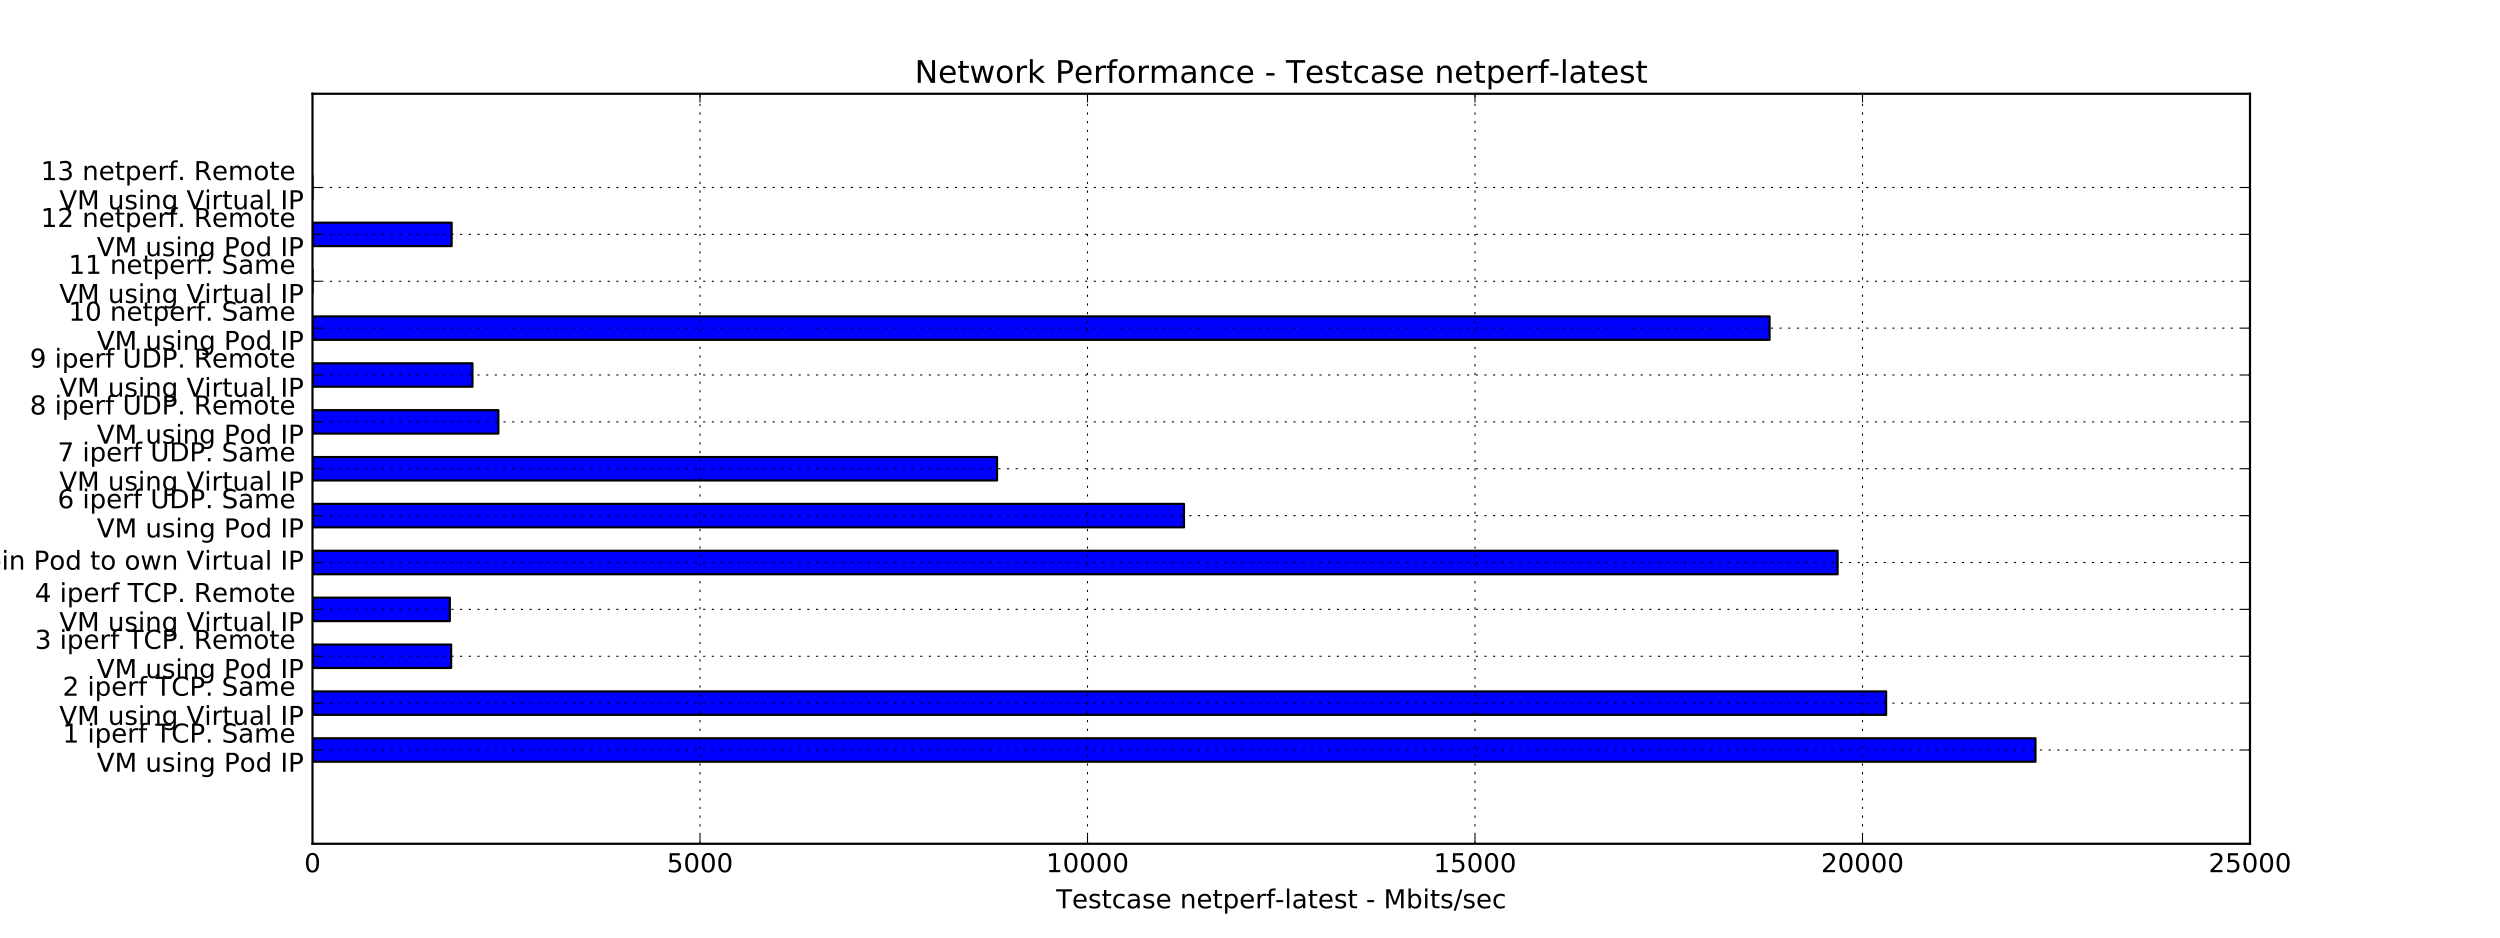 <?xml version="1.0" encoding="utf-8" standalone="no"?>
<!DOCTYPE svg PUBLIC "-//W3C//DTD SVG 1.1//EN"
  "http://www.w3.org/Graphics/SVG/1.1/DTD/svg11.dtd">
<!-- Created with matplotlib (http://matplotlib.org/) -->
<svg height="432pt" version="1.1" viewBox="0 0 1152 432" width="1152pt" xmlns="http://www.w3.org/2000/svg" xmlns:xlink="http://www.w3.org/1999/xlink">
 <defs>
  <style type="text/css">
*{stroke-linecap:butt;stroke-linejoin:round;stroke-miterlimit:100000;}
  </style>
 </defs>
 <g id="figure_1">
  <g id="patch_1">
   <path d="M 0 432 
L 1152 432 
L 1152 0 
L 0 0 
z
" style="fill:#ffffff;"/>
  </g>
  <g id="axes_1">
   <g id="patch_2">
    <path d="M 144 388.8 
L 1036.8 388.8 
L 1036.8 43.2 
L 144 43.2 
z
" style="fill:#ffffff;"/>
   </g>
   <g id="patch_3">
    <path clip-path="url(#paea99e47c5)" d="M 144 351 
L 937.949 351 
L 937.949 340.2 
L 144 340.2 
z
" style="fill:#0000ff;stroke:#000000;stroke-linejoin:miter;"/>
   </g>
   <g id="patch_4">
    <path clip-path="url(#paea99e47c5)" d="M 144 329.4 
L 869.132 329.4 
L 869.132 318.6 
L 144 318.6 
z
" style="fill:#0000ff;stroke:#000000;stroke-linejoin:miter;"/>
   </g>
   <g id="patch_5">
    <path clip-path="url(#paea99e47c5)" d="M 144 307.8 
L 207.889 307.8 
L 207.889 297 
L 144 297 
z
" style="fill:#0000ff;stroke:#000000;stroke-linejoin:miter;"/>
   </g>
   <g id="patch_6">
    <path clip-path="url(#paea99e47c5)" d="M 144 286.2 
L 207.282 286.2 
L 207.282 275.4 
L 144 275.4 
z
" style="fill:#0000ff;stroke:#000000;stroke-linejoin:miter;"/>
   </g>
   <g id="patch_7">
    <path clip-path="url(#paea99e47c5)" d="M 144 264.6 
L 846.776 264.6 
L 846.776 253.8 
L 144 253.8 
z
" style="fill:#0000ff;stroke:#000000;stroke-linejoin:miter;"/>
   </g>
   <g id="patch_8">
    <path clip-path="url(#paea99e47c5)" d="M 144 243 
L 545.581 243 
L 545.581 232.2 
L 144 232.2 
z
" style="fill:#0000ff;stroke:#000000;stroke-linejoin:miter;"/>
   </g>
   <g id="patch_9">
    <path clip-path="url(#paea99e47c5)" d="M 144 221.4 
L 459.444 221.4 
L 459.444 210.6 
L 144 210.6 
z
" style="fill:#0000ff;stroke:#000000;stroke-linejoin:miter;"/>
   </g>
   <g id="patch_10">
    <path clip-path="url(#paea99e47c5)" d="M 144 199.8 
L 229.637 199.8 
L 229.637 189 
L 144 189 
z
" style="fill:#0000ff;stroke:#000000;stroke-linejoin:miter;"/>
   </g>
   <g id="patch_11">
    <path clip-path="url(#paea99e47c5)" d="M 144 178.2 
L 217.71 178.2 
L 217.71 167.4 
L 144 167.4 
z
" style="fill:#0000ff;stroke:#000000;stroke-linejoin:miter;"/>
   </g>
   <g id="patch_12">
    <path clip-path="url(#paea99e47c5)" d="M 144 156.6 
L 815.426 156.6 
L 815.426 145.8 
L 144 145.8 
z
" style="fill:#0000ff;stroke:#000000;stroke-linejoin:miter;"/>
   </g>
   <g id="patch_13">
    <path clip-path="url(#paea99e47c5)" d="M 144 135 
L 144 135 
L 144 124.2 
L 144 124.2 
z
" style="fill:#0000ff;stroke:#000000;stroke-linejoin:miter;"/>
   </g>
   <g id="patch_14">
    <path clip-path="url(#paea99e47c5)" d="M 144 113.4 
L 208.114 113.4 
L 208.114 102.6 
L 144 102.6 
z
" style="fill:#0000ff;stroke:#000000;stroke-linejoin:miter;"/>
   </g>
   <g id="patch_15">
    <path clip-path="url(#paea99e47c5)" d="M 144 91.8 
L 144 91.8 
L 144 81 
L 144 81 
z
" style="fill:#0000ff;stroke:#000000;stroke-linejoin:miter;"/>
   </g>
   <g id="patch_16">
    <path d="M 144 43.2 
L 1036.8 43.2 
" style="fill:none;stroke:#000000;stroke-linecap:square;stroke-linejoin:miter;"/>
   </g>
   <g id="patch_17">
    <path d="M 1036.8 388.8 
L 1036.8 43.2 
" style="fill:none;stroke:#000000;stroke-linecap:square;stroke-linejoin:miter;"/>
   </g>
   <g id="patch_18">
    <path d="M 144 388.8 
L 1036.8 388.8 
" style="fill:none;stroke:#000000;stroke-linecap:square;stroke-linejoin:miter;"/>
   </g>
   <g id="patch_19">
    <path d="M 144 388.8 
L 144 43.2 
" style="fill:none;stroke:#000000;stroke-linecap:square;stroke-linejoin:miter;"/>
   </g>
   <g id="matplotlib.axis_1">
    <g id="xtick_1">
     <g id="line2d_1">
      <path clip-path="url(#paea99e47c5)" d="M 144 388.8 
L 144 43.2 
" style="fill:none;stroke:#000000;stroke-dasharray:1,3;stroke-dashoffset:0.0;stroke-width:0.5;"/>
     </g>
     <g id="line2d_2">
      <defs>
       <path d="M 0 0 
L 0 -4 
" id="m0d51592e5d" style="stroke:#000000;stroke-width:0.5;"/>
      </defs>
      <g>
       <use style="stroke:#000000;stroke-width:0.5;" x="144.0" xlink:href="#m0d51592e5d" y="388.8"/>
      </g>
     </g>
     <g id="line2d_3">
      <defs>
       <path d="M 0 0 
L 0 4 
" id="m84a0d52fef" style="stroke:#000000;stroke-width:0.5;"/>
      </defs>
      <g>
       <use style="stroke:#000000;stroke-width:0.5;" x="144.0" xlink:href="#m84a0d52fef" y="43.2"/>
      </g>
     </g>
     <g id="text_1">
      <!-- 0 -->
      <defs>
       <path d="M 31.781 66.406 
Q 24.172 66.406 20.328 58.906 
Q 16.5 51.422 16.5 36.375 
Q 16.5 21.391 20.328 13.891 
Q 24.172 6.391 31.781 6.391 
Q 39.453 6.391 43.281 13.891 
Q 47.125 21.391 47.125 36.375 
Q 47.125 51.422 43.281 58.906 
Q 39.453 66.406 31.781 66.406 
M 31.781 74.219 
Q 44.047 74.219 50.516 64.516 
Q 56.984 54.828 56.984 36.375 
Q 56.984 17.969 50.516 8.266 
Q 44.047 -1.422 31.781 -1.422 
Q 19.531 -1.422 13.062 8.266 
Q 6.594 17.969 6.594 36.375 
Q 6.594 54.828 13.062 64.516 
Q 19.531 74.219 31.781 74.219 
" id="BitstreamVeraSans-Roman-30"/>
      </defs>
      <g transform="translate(140.183 401.918)scale(0.12 -0.12)">
       <use xlink:href="#BitstreamVeraSans-Roman-30"/>
      </g>
     </g>
    </g>
    <g id="xtick_2">
     <g id="line2d_4">
      <path clip-path="url(#paea99e47c5)" d="M 322.56 388.8 
L 322.56 43.2 
" style="fill:none;stroke:#000000;stroke-dasharray:1,3;stroke-dashoffset:0.0;stroke-width:0.5;"/>
     </g>
     <g id="line2d_5">
      <g>
       <use style="stroke:#000000;stroke-width:0.5;" x="322.56" xlink:href="#m0d51592e5d" y="388.8"/>
      </g>
     </g>
     <g id="line2d_6">
      <g>
       <use style="stroke:#000000;stroke-width:0.5;" x="322.56" xlink:href="#m84a0d52fef" y="43.2"/>
      </g>
     </g>
     <g id="text_2">
      <!-- 5000 -->
      <defs>
       <path d="M 10.797 72.906 
L 49.516 72.906 
L 49.516 64.594 
L 19.828 64.594 
L 19.828 46.734 
Q 21.969 47.469 24.109 47.828 
Q 26.266 48.188 28.422 48.188 
Q 40.625 48.188 47.75 41.5 
Q 54.891 34.812 54.891 23.391 
Q 54.891 11.625 47.562 5.094 
Q 40.234 -1.422 26.906 -1.422 
Q 22.312 -1.422 17.547 -0.641 
Q 12.797 0.141 7.719 1.703 
L 7.719 11.625 
Q 12.109 9.234 16.797 8.062 
Q 21.484 6.891 26.703 6.891 
Q 35.156 6.891 40.078 11.328 
Q 45.016 15.766 45.016 23.391 
Q 45.016 31 40.078 35.438 
Q 35.156 39.891 26.703 39.891 
Q 22.75 39.891 18.812 39.016 
Q 14.891 38.141 10.797 36.281 
z
" id="BitstreamVeraSans-Roman-35"/>
      </defs>
      <g transform="translate(307.29 401.918)scale(0.12 -0.12)">
       <use xlink:href="#BitstreamVeraSans-Roman-35"/>
       <use x="63.623" xlink:href="#BitstreamVeraSans-Roman-30"/>
       <use x="127.246" xlink:href="#BitstreamVeraSans-Roman-30"/>
       <use x="190.869" xlink:href="#BitstreamVeraSans-Roman-30"/>
      </g>
     </g>
    </g>
    <g id="xtick_3">
     <g id="line2d_7">
      <path clip-path="url(#paea99e47c5)" d="M 501.12 388.8 
L 501.12 43.2 
" style="fill:none;stroke:#000000;stroke-dasharray:1,3;stroke-dashoffset:0.0;stroke-width:0.5;"/>
     </g>
     <g id="line2d_8">
      <g>
       <use style="stroke:#000000;stroke-width:0.5;" x="501.12" xlink:href="#m0d51592e5d" y="388.8"/>
      </g>
     </g>
     <g id="line2d_9">
      <g>
       <use style="stroke:#000000;stroke-width:0.5;" x="501.12" xlink:href="#m84a0d52fef" y="43.2"/>
      </g>
     </g>
     <g id="text_3">
      <!-- 10000 -->
      <defs>
       <path d="M 12.406 8.297 
L 28.516 8.297 
L 28.516 63.922 
L 10.984 60.406 
L 10.984 69.391 
L 28.422 72.906 
L 38.281 72.906 
L 38.281 8.297 
L 54.391 8.297 
L 54.391 0 
L 12.406 0 
z
" id="BitstreamVeraSans-Roman-31"/>
      </defs>
      <g transform="translate(482.033 401.918)scale(0.12 -0.12)">
       <use xlink:href="#BitstreamVeraSans-Roman-31"/>
       <use x="63.623" xlink:href="#BitstreamVeraSans-Roman-30"/>
       <use x="127.246" xlink:href="#BitstreamVeraSans-Roman-30"/>
       <use x="190.869" xlink:href="#BitstreamVeraSans-Roman-30"/>
       <use x="254.492" xlink:href="#BitstreamVeraSans-Roman-30"/>
      </g>
     </g>
    </g>
    <g id="xtick_4">
     <g id="line2d_10">
      <path clip-path="url(#paea99e47c5)" d="M 679.68 388.8 
L 679.68 43.2 
" style="fill:none;stroke:#000000;stroke-dasharray:1,3;stroke-dashoffset:0.0;stroke-width:0.5;"/>
     </g>
     <g id="line2d_11">
      <g>
       <use style="stroke:#000000;stroke-width:0.5;" x="679.68" xlink:href="#m0d51592e5d" y="388.8"/>
      </g>
     </g>
     <g id="line2d_12">
      <g>
       <use style="stroke:#000000;stroke-width:0.5;" x="679.68" xlink:href="#m84a0d52fef" y="43.2"/>
      </g>
     </g>
     <g id="text_4">
      <!-- 15000 -->
      <g transform="translate(660.592 401.918)scale(0.12 -0.12)">
       <use xlink:href="#BitstreamVeraSans-Roman-31"/>
       <use x="63.623" xlink:href="#BitstreamVeraSans-Roman-35"/>
       <use x="127.246" xlink:href="#BitstreamVeraSans-Roman-30"/>
       <use x="190.869" xlink:href="#BitstreamVeraSans-Roman-30"/>
       <use x="254.492" xlink:href="#BitstreamVeraSans-Roman-30"/>
      </g>
     </g>
    </g>
    <g id="xtick_5">
     <g id="line2d_13">
      <path clip-path="url(#paea99e47c5)" d="M 858.24 388.8 
L 858.24 43.2 
" style="fill:none;stroke:#000000;stroke-dasharray:1,3;stroke-dashoffset:0.0;stroke-width:0.5;"/>
     </g>
     <g id="line2d_14">
      <g>
       <use style="stroke:#000000;stroke-width:0.5;" x="858.24" xlink:href="#m0d51592e5d" y="388.8"/>
      </g>
     </g>
     <g id="line2d_15">
      <g>
       <use style="stroke:#000000;stroke-width:0.5;" x="858.24" xlink:href="#m84a0d52fef" y="43.2"/>
      </g>
     </g>
     <g id="text_5">
      <!-- 20000 -->
      <defs>
       <path d="M 19.188 8.297 
L 53.609 8.297 
L 53.609 0 
L 7.328 0 
L 7.328 8.297 
Q 12.938 14.109 22.625 23.891 
Q 32.328 33.688 34.812 36.531 
Q 39.547 41.844 41.422 45.531 
Q 43.312 49.219 43.312 52.781 
Q 43.312 58.594 39.234 62.25 
Q 35.156 65.922 28.609 65.922 
Q 23.969 65.922 18.812 64.312 
Q 13.672 62.703 7.812 59.422 
L 7.812 69.391 
Q 13.766 71.781 18.938 73 
Q 24.125 74.219 28.422 74.219 
Q 39.75 74.219 46.484 68.547 
Q 53.219 62.891 53.219 53.422 
Q 53.219 48.922 51.531 44.891 
Q 49.859 40.875 45.406 35.406 
Q 44.188 33.984 37.641 27.219 
Q 31.109 20.453 19.188 8.297 
" id="BitstreamVeraSans-Roman-32"/>
      </defs>
      <g transform="translate(839.153 401.918)scale(0.12 -0.12)">
       <use xlink:href="#BitstreamVeraSans-Roman-32"/>
       <use x="63.623" xlink:href="#BitstreamVeraSans-Roman-30"/>
       <use x="127.246" xlink:href="#BitstreamVeraSans-Roman-30"/>
       <use x="190.869" xlink:href="#BitstreamVeraSans-Roman-30"/>
       <use x="254.492" xlink:href="#BitstreamVeraSans-Roman-30"/>
      </g>
     </g>
    </g>
    <g id="xtick_6">
     <g id="line2d_16">
      <path clip-path="url(#paea99e47c5)" d="M 1036.8 388.8 
L 1036.8 43.2 
" style="fill:none;stroke:#000000;stroke-dasharray:1,3;stroke-dashoffset:0.0;stroke-width:0.5;"/>
     </g>
     <g id="line2d_17">
      <g>
       <use style="stroke:#000000;stroke-width:0.5;" x="1036.8" xlink:href="#m0d51592e5d" y="388.8"/>
      </g>
     </g>
     <g id="line2d_18">
      <g>
       <use style="stroke:#000000;stroke-width:0.5;" x="1036.8" xlink:href="#m84a0d52fef" y="43.2"/>
      </g>
     </g>
     <g id="text_6">
      <!-- 25000 -->
      <g transform="translate(1017.712 401.918)scale(0.12 -0.12)">
       <use xlink:href="#BitstreamVeraSans-Roman-32"/>
       <use x="63.623" xlink:href="#BitstreamVeraSans-Roman-35"/>
       <use x="127.246" xlink:href="#BitstreamVeraSans-Roman-30"/>
       <use x="190.869" xlink:href="#BitstreamVeraSans-Roman-30"/>
       <use x="254.492" xlink:href="#BitstreamVeraSans-Roman-30"/>
      </g>
     </g>
    </g>
    <g id="text_7">
     <!-- Testcase netperf-latest - Mbits/sec -->
     <defs>
      <path id="BitstreamVeraSans-Roman-20"/>
      <path d="M 9.812 72.906 
L 24.516 72.906 
L 43.109 23.297 
L 61.812 72.906 
L 76.516 72.906 
L 76.516 0 
L 66.891 0 
L 66.891 64.016 
L 48.094 14.016 
L 38.188 14.016 
L 19.391 64.016 
L 19.391 0 
L 9.812 0 
z
" id="BitstreamVeraSans-Roman-4d"/>
      <path d="M 54.891 33.016 
L 54.891 0 
L 45.906 0 
L 45.906 32.719 
Q 45.906 40.484 42.875 44.328 
Q 39.844 48.188 33.797 48.188 
Q 26.516 48.188 22.312 43.547 
Q 18.109 38.922 18.109 30.906 
L 18.109 0 
L 9.078 0 
L 9.078 54.688 
L 18.109 54.688 
L 18.109 46.188 
Q 21.344 51.125 25.703 53.562 
Q 30.078 56 35.797 56 
Q 45.219 56 50.047 50.172 
Q 54.891 44.344 54.891 33.016 
" id="BitstreamVeraSans-Roman-6e"/>
      <path d="M 41.109 46.297 
Q 39.594 47.172 37.812 47.578 
Q 36.031 48 33.891 48 
Q 26.266 48 22.188 43.047 
Q 18.109 38.094 18.109 28.812 
L 18.109 0 
L 9.078 0 
L 9.078 54.688 
L 18.109 54.688 
L 18.109 46.188 
Q 20.953 51.172 25.484 53.578 
Q 30.031 56 36.531 56 
Q 37.453 56 38.578 55.875 
Q 39.703 55.766 41.062 55.516 
z
" id="BitstreamVeraSans-Roman-72"/>
      <path d="M 9.422 75.984 
L 18.406 75.984 
L 18.406 0 
L 9.422 0 
z
" id="BitstreamVeraSans-Roman-6c"/>
      <path d="M 48.688 27.297 
Q 48.688 37.203 44.609 42.844 
Q 40.531 48.484 33.406 48.484 
Q 26.266 48.484 22.188 42.844 
Q 18.109 37.203 18.109 27.297 
Q 18.109 17.391 22.188 11.75 
Q 26.266 6.109 33.406 6.109 
Q 40.531 6.109 44.609 11.75 
Q 48.688 17.391 48.688 27.297 
M 18.109 46.391 
Q 20.953 51.266 25.266 53.625 
Q 29.594 56 35.594 56 
Q 45.562 56 51.781 48.094 
Q 58.016 40.188 58.016 27.297 
Q 58.016 14.406 51.781 6.484 
Q 45.562 -1.422 35.594 -1.422 
Q 29.594 -1.422 25.266 0.953 
Q 20.953 3.328 18.109 8.203 
L 18.109 0 
L 9.078 0 
L 9.078 75.984 
L 18.109 75.984 
z
" id="BitstreamVeraSans-Roman-62"/>
      <path d="M -0.297 72.906 
L 61.375 72.906 
L 61.375 64.594 
L 35.5 64.594 
L 35.5 0 
L 25.594 0 
L 25.594 64.594 
L -0.297 64.594 
z
" id="BitstreamVeraSans-Roman-54"/>
      <path d="M 18.109 8.203 
L 18.109 -20.797 
L 9.078 -20.797 
L 9.078 54.688 
L 18.109 54.688 
L 18.109 46.391 
Q 20.953 51.266 25.266 53.625 
Q 29.594 56 35.594 56 
Q 45.562 56 51.781 48.094 
Q 58.016 40.188 58.016 27.297 
Q 58.016 14.406 51.781 6.484 
Q 45.562 -1.422 35.594 -1.422 
Q 29.594 -1.422 25.266 0.953 
Q 20.953 3.328 18.109 8.203 
M 48.688 27.297 
Q 48.688 37.203 44.609 42.844 
Q 40.531 48.484 33.406 48.484 
Q 26.266 48.484 22.188 42.844 
Q 18.109 37.203 18.109 27.297 
Q 18.109 17.391 22.188 11.75 
Q 26.266 6.109 33.406 6.109 
Q 40.531 6.109 44.609 11.75 
Q 48.688 17.391 48.688 27.297 
" id="BitstreamVeraSans-Roman-70"/>
      <path d="M 25.391 72.906 
L 33.688 72.906 
L 8.297 -9.281 
L 0 -9.281 
z
" id="BitstreamVeraSans-Roman-2f"/>
      <path d="M 56.203 29.594 
L 56.203 25.203 
L 14.891 25.203 
Q 15.484 15.922 20.484 11.062 
Q 25.484 6.203 34.422 6.203 
Q 39.594 6.203 44.453 7.469 
Q 49.312 8.734 54.109 11.281 
L 54.109 2.781 
Q 49.266 0.734 44.188 -0.344 
Q 39.109 -1.422 33.891 -1.422 
Q 20.797 -1.422 13.156 6.188 
Q 5.516 13.812 5.516 26.812 
Q 5.516 40.234 12.766 48.109 
Q 20.016 56 32.328 56 
Q 43.359 56 49.781 48.891 
Q 56.203 41.797 56.203 29.594 
M 47.219 32.234 
Q 47.125 39.594 43.094 43.984 
Q 39.062 48.391 32.422 48.391 
Q 24.906 48.391 20.391 44.141 
Q 15.875 39.891 15.188 32.172 
z
" id="BitstreamVeraSans-Roman-65"/>
      <path d="M 9.422 54.688 
L 18.406 54.688 
L 18.406 0 
L 9.422 0 
z
M 9.422 75.984 
L 18.406 75.984 
L 18.406 64.594 
L 9.422 64.594 
z
" id="BitstreamVeraSans-Roman-69"/>
      <path d="M 18.312 70.219 
L 18.312 54.688 
L 36.812 54.688 
L 36.812 47.703 
L 18.312 47.703 
L 18.312 18.016 
Q 18.312 11.328 20.141 9.422 
Q 21.969 7.516 27.594 7.516 
L 36.812 7.516 
L 36.812 0 
L 27.594 0 
Q 17.188 0 13.234 3.875 
Q 9.281 7.766 9.281 18.016 
L 9.281 47.703 
L 2.688 47.703 
L 2.688 54.688 
L 9.281 54.688 
L 9.281 70.219 
z
" id="BitstreamVeraSans-Roman-74"/>
      <path d="M 37.109 75.984 
L 37.109 68.5 
L 28.516 68.5 
Q 23.688 68.5 21.797 66.547 
Q 19.922 64.594 19.922 59.516 
L 19.922 54.688 
L 34.719 54.688 
L 34.719 47.703 
L 19.922 47.703 
L 19.922 0 
L 10.891 0 
L 10.891 47.703 
L 2.297 47.703 
L 2.297 54.688 
L 10.891 54.688 
L 10.891 58.5 
Q 10.891 67.625 15.141 71.797 
Q 19.391 75.984 28.609 75.984 
z
" id="BitstreamVeraSans-Roman-66"/>
      <path d="M 34.281 27.484 
Q 23.391 27.484 19.188 25 
Q 14.984 22.516 14.984 16.5 
Q 14.984 11.719 18.141 8.906 
Q 21.297 6.109 26.703 6.109 
Q 34.188 6.109 38.703 11.406 
Q 43.219 16.703 43.219 25.484 
L 43.219 27.484 
z
M 52.203 31.203 
L 52.203 0 
L 43.219 0 
L 43.219 8.297 
Q 40.141 3.328 35.547 0.953 
Q 30.953 -1.422 24.312 -1.422 
Q 15.922 -1.422 10.953 3.297 
Q 6 8.016 6 15.922 
Q 6 25.141 12.172 29.828 
Q 18.359 34.516 30.609 34.516 
L 43.219 34.516 
L 43.219 35.406 
Q 43.219 41.609 39.141 45 
Q 35.062 48.391 27.688 48.391 
Q 23 48.391 18.547 47.266 
Q 14.109 46.141 10.016 43.891 
L 10.016 52.203 
Q 14.938 54.109 19.578 55.047 
Q 24.219 56 28.609 56 
Q 40.484 56 46.344 49.844 
Q 52.203 43.703 52.203 31.203 
" id="BitstreamVeraSans-Roman-61"/>
      <path d="M 44.281 53.078 
L 44.281 44.578 
Q 40.484 46.531 36.375 47.5 
Q 32.281 48.484 27.875 48.484 
Q 21.188 48.484 17.844 46.438 
Q 14.5 44.391 14.5 40.281 
Q 14.5 37.156 16.891 35.375 
Q 19.281 33.594 26.516 31.984 
L 29.594 31.297 
Q 39.156 29.25 43.188 25.516 
Q 47.219 21.781 47.219 15.094 
Q 47.219 7.469 41.188 3.016 
Q 35.156 -1.422 24.609 -1.422 
Q 20.219 -1.422 15.453 -0.562 
Q 10.688 0.297 5.422 2 
L 5.422 11.281 
Q 10.406 8.688 15.234 7.391 
Q 20.062 6.109 24.812 6.109 
Q 31.156 6.109 34.562 8.281 
Q 37.984 10.453 37.984 14.406 
Q 37.984 18.062 35.516 20.016 
Q 33.062 21.969 24.703 23.781 
L 21.578 24.516 
Q 13.234 26.266 9.516 29.906 
Q 5.812 33.547 5.812 39.891 
Q 5.812 47.609 11.281 51.797 
Q 16.75 56 26.812 56 
Q 31.781 56 36.172 55.266 
Q 40.578 54.547 44.281 53.078 
" id="BitstreamVeraSans-Roman-73"/>
      <path d="M 48.781 52.594 
L 48.781 44.188 
Q 44.969 46.297 41.141 47.344 
Q 37.312 48.391 33.406 48.391 
Q 24.656 48.391 19.812 42.844 
Q 14.984 37.312 14.984 27.297 
Q 14.984 17.281 19.812 11.734 
Q 24.656 6.203 33.406 6.203 
Q 37.312 6.203 41.141 7.25 
Q 44.969 8.297 48.781 10.406 
L 48.781 2.094 
Q 45.016 0.344 40.984 -0.531 
Q 36.969 -1.422 32.422 -1.422 
Q 20.062 -1.422 12.781 6.344 
Q 5.516 14.109 5.516 27.297 
Q 5.516 40.672 12.859 48.328 
Q 20.219 56 33.016 56 
Q 37.156 56 41.109 55.141 
Q 45.062 54.297 48.781 52.594 
" id="BitstreamVeraSans-Roman-63"/>
      <path d="M 4.891 31.391 
L 31.203 31.391 
L 31.203 23.391 
L 4.891 23.391 
z
" id="BitstreamVeraSans-Roman-2d"/>
     </defs>
     <g transform="translate(486.683 418.532)scale(0.12 -0.12)">
      <use xlink:href="#BitstreamVeraSans-Roman-54"/>
      <use x="60.818" xlink:href="#BitstreamVeraSans-Roman-65"/>
      <use x="122.342" xlink:href="#BitstreamVeraSans-Roman-73"/>
      <use x="174.441" xlink:href="#BitstreamVeraSans-Roman-74"/>
      <use x="213.65" xlink:href="#BitstreamVeraSans-Roman-63"/>
      <use x="268.631" xlink:href="#BitstreamVeraSans-Roman-61"/>
      <use x="329.91" xlink:href="#BitstreamVeraSans-Roman-73"/>
      <use x="382.01" xlink:href="#BitstreamVeraSans-Roman-65"/>
      <use x="443.533" xlink:href="#BitstreamVeraSans-Roman-20"/>
      <use x="475.32" xlink:href="#BitstreamVeraSans-Roman-6e"/>
      <use x="538.699" xlink:href="#BitstreamVeraSans-Roman-65"/>
      <use x="600.223" xlink:href="#BitstreamVeraSans-Roman-74"/>
      <use x="639.432" xlink:href="#BitstreamVeraSans-Roman-70"/>
      <use x="702.908" xlink:href="#BitstreamVeraSans-Roman-65"/>
      <use x="764.432" xlink:href="#BitstreamVeraSans-Roman-72"/>
      <use x="805.545" xlink:href="#BitstreamVeraSans-Roman-66"/>
      <use x="840.672" xlink:href="#BitstreamVeraSans-Roman-2d"/>
      <use x="876.756" xlink:href="#BitstreamVeraSans-Roman-6c"/>
      <use x="904.539" xlink:href="#BitstreamVeraSans-Roman-61"/>
      <use x="965.818" xlink:href="#BitstreamVeraSans-Roman-74"/>
      <use x="1005.027" xlink:href="#BitstreamVeraSans-Roman-65"/>
      <use x="1066.551" xlink:href="#BitstreamVeraSans-Roman-73"/>
      <use x="1118.65" xlink:href="#BitstreamVeraSans-Roman-74"/>
      <use x="1157.859" xlink:href="#BitstreamVeraSans-Roman-20"/>
      <use x="1189.646" xlink:href="#BitstreamVeraSans-Roman-2d"/>
      <use x="1225.73" xlink:href="#BitstreamVeraSans-Roman-20"/>
      <use x="1257.518" xlink:href="#BitstreamVeraSans-Roman-4d"/>
      <use x="1343.797" xlink:href="#BitstreamVeraSans-Roman-62"/>
      <use x="1407.273" xlink:href="#BitstreamVeraSans-Roman-69"/>
      <use x="1435.057" xlink:href="#BitstreamVeraSans-Roman-74"/>
      <use x="1474.266" xlink:href="#BitstreamVeraSans-Roman-73"/>
      <use x="1526.365" xlink:href="#BitstreamVeraSans-Roman-2f"/>
      <use x="1560.057" xlink:href="#BitstreamVeraSans-Roman-73"/>
      <use x="1612.156" xlink:href="#BitstreamVeraSans-Roman-65"/>
      <use x="1673.68" xlink:href="#BitstreamVeraSans-Roman-63"/>
     </g>
    </g>
   </g>
   <g id="matplotlib.axis_2">
    <g id="ytick_1">
     <g id="line2d_19">
      <path clip-path="url(#paea99e47c5)" d="M 144 345.6 
L 1036.8 345.6 
" style="fill:none;stroke:#000000;stroke-dasharray:1,3;stroke-dashoffset:0.0;stroke-width:0.5;"/>
     </g>
     <g id="line2d_20">
      <defs>
       <path d="M 0 0 
L 4 0 
" id="m361b6bced8" style="stroke:#000000;stroke-width:0.5;"/>
      </defs>
      <g>
       <use style="stroke:#000000;stroke-width:0.5;" x="144.0" xlink:href="#m361b6bced8" y="345.6"/>
      </g>
     </g>
     <g id="line2d_21">
      <defs>
       <path d="M 0 0 
L -4 0 
" id="m117f7dcac2" style="stroke:#000000;stroke-width:0.5;"/>
      </defs>
      <g>
       <use style="stroke:#000000;stroke-width:0.5;" x="1036.8" xlink:href="#m117f7dcac2" y="345.6"/>
      </g>
     </g>
     <g id="text_8">
      <!-- 1 iperf TCP. Same  -->
      <defs>
       <path d="M 19.672 64.797 
L 19.672 37.406 
L 32.078 37.406 
Q 38.969 37.406 42.719 40.969 
Q 46.484 44.531 46.484 51.125 
Q 46.484 57.672 42.719 61.234 
Q 38.969 64.797 32.078 64.797 
z
M 9.812 72.906 
L 32.078 72.906 
Q 44.344 72.906 50.609 67.359 
Q 56.891 61.812 56.891 51.125 
Q 56.891 40.328 50.609 34.812 
Q 44.344 29.297 32.078 29.297 
L 19.672 29.297 
L 19.672 0 
L 9.812 0 
z
" id="BitstreamVeraSans-Roman-50"/>
       <path d="M 10.688 12.406 
L 21 12.406 
L 21 0 
L 10.688 0 
z
" id="BitstreamVeraSans-Roman-2e"/>
       <path d="M 53.516 70.516 
L 53.516 60.891 
Q 47.906 63.578 42.922 64.891 
Q 37.938 66.219 33.297 66.219 
Q 25.25 66.219 20.875 63.094 
Q 16.5 59.969 16.5 54.203 
Q 16.5 49.359 19.406 46.891 
Q 22.312 44.438 30.422 42.922 
L 36.375 41.703 
Q 47.406 39.594 52.656 34.297 
Q 57.906 29 57.906 20.125 
Q 57.906 9.516 50.797 4.047 
Q 43.703 -1.422 29.984 -1.422 
Q 24.812 -1.422 18.969 -0.25 
Q 13.141 0.922 6.891 3.219 
L 6.891 13.375 
Q 12.891 10.016 18.656 8.297 
Q 24.422 6.594 29.984 6.594 
Q 38.422 6.594 43.016 9.906 
Q 47.609 13.234 47.609 19.391 
Q 47.609 24.75 44.312 27.781 
Q 41.016 30.812 33.5 32.328 
L 27.484 33.5 
Q 16.453 35.688 11.516 40.375 
Q 6.594 45.062 6.594 53.422 
Q 6.594 63.094 13.406 68.656 
Q 20.219 74.219 32.172 74.219 
Q 37.312 74.219 42.625 73.281 
Q 47.953 72.359 53.516 70.516 
" id="BitstreamVeraSans-Roman-53"/>
       <path d="M 64.406 67.281 
L 64.406 56.891 
Q 59.422 61.531 53.781 63.812 
Q 48.141 66.109 41.797 66.109 
Q 29.297 66.109 22.656 58.469 
Q 16.016 50.828 16.016 36.375 
Q 16.016 21.969 22.656 14.328 
Q 29.297 6.688 41.797 6.688 
Q 48.141 6.688 53.781 8.984 
Q 59.422 11.281 64.406 15.922 
L 64.406 5.609 
Q 59.234 2.094 53.438 0.328 
Q 47.656 -1.422 41.219 -1.422 
Q 24.656 -1.422 15.125 8.703 
Q 5.609 18.844 5.609 36.375 
Q 5.609 53.953 15.125 64.078 
Q 24.656 74.219 41.219 74.219 
Q 47.75 74.219 53.531 72.484 
Q 59.328 70.75 64.406 67.281 
" id="BitstreamVeraSans-Roman-43"/>
       <path d="M 52 44.188 
Q 55.375 50.25 60.062 53.125 
Q 64.75 56 71.094 56 
Q 79.641 56 84.281 50.016 
Q 88.922 44.047 88.922 33.016 
L 88.922 0 
L 79.891 0 
L 79.891 32.719 
Q 79.891 40.578 77.094 44.375 
Q 74.312 48.188 68.609 48.188 
Q 61.625 48.188 57.562 43.547 
Q 53.516 38.922 53.516 30.906 
L 53.516 0 
L 44.484 0 
L 44.484 32.719 
Q 44.484 40.625 41.703 44.406 
Q 38.922 48.188 33.109 48.188 
Q 26.219 48.188 22.156 43.531 
Q 18.109 38.875 18.109 30.906 
L 18.109 0 
L 9.078 0 
L 9.078 54.688 
L 18.109 54.688 
L 18.109 46.188 
Q 21.188 51.219 25.484 53.609 
Q 29.781 56 35.688 56 
Q 41.656 56 45.828 52.969 
Q 50 49.953 52 44.188 
" id="BitstreamVeraSans-Roman-6d"/>
      </defs>
      <g transform="translate(28.852 342.193)scale(0.12 -0.12)">
       <use xlink:href="#BitstreamVeraSans-Roman-31"/>
       <use x="63.623" xlink:href="#BitstreamVeraSans-Roman-20"/>
       <use x="95.41" xlink:href="#BitstreamVeraSans-Roman-69"/>
       <use x="123.193" xlink:href="#BitstreamVeraSans-Roman-70"/>
       <use x="186.67" xlink:href="#BitstreamVeraSans-Roman-65"/>
       <use x="248.193" xlink:href="#BitstreamVeraSans-Roman-72"/>
       <use x="289.307" xlink:href="#BitstreamVeraSans-Roman-66"/>
       <use x="324.512" xlink:href="#BitstreamVeraSans-Roman-20"/>
       <use x="356.299" xlink:href="#BitstreamVeraSans-Roman-54"/>
       <use x="417.305" xlink:href="#BitstreamVeraSans-Roman-43"/>
       <use x="487.129" xlink:href="#BitstreamVeraSans-Roman-50"/>
       <use x="547.197" xlink:href="#BitstreamVeraSans-Roman-2e"/>
       <use x="578.984" xlink:href="#BitstreamVeraSans-Roman-20"/>
       <use x="610.771" xlink:href="#BitstreamVeraSans-Roman-53"/>
       <use x="674.248" xlink:href="#BitstreamVeraSans-Roman-61"/>
       <use x="735.527" xlink:href="#BitstreamVeraSans-Roman-6d"/>
       <use x="832.939" xlink:href="#BitstreamVeraSans-Roman-65"/>
       <use x="894.463" xlink:href="#BitstreamVeraSans-Roman-20"/>
      </g>
      <!-- VM using Pod IP -->
      <defs>
       <path d="M 30.609 48.391 
Q 23.391 48.391 19.188 42.75 
Q 14.984 37.109 14.984 27.297 
Q 14.984 17.484 19.156 11.844 
Q 23.344 6.203 30.609 6.203 
Q 37.797 6.203 41.984 11.859 
Q 46.188 17.531 46.188 27.297 
Q 46.188 37.016 41.984 42.703 
Q 37.797 48.391 30.609 48.391 
M 30.609 56 
Q 42.328 56 49.016 48.375 
Q 55.719 40.766 55.719 27.297 
Q 55.719 13.875 49.016 6.219 
Q 42.328 -1.422 30.609 -1.422 
Q 18.844 -1.422 12.172 6.219 
Q 5.516 13.875 5.516 27.297 
Q 5.516 40.766 12.172 48.375 
Q 18.844 56 30.609 56 
" id="BitstreamVeraSans-Roman-6f"/>
       <path d="M 28.609 0 
L 0.781 72.906 
L 11.078 72.906 
L 34.188 11.531 
L 57.328 72.906 
L 67.578 72.906 
L 39.797 0 
z
" id="BitstreamVeraSans-Roman-56"/>
       <path d="M 45.406 46.391 
L 45.406 75.984 
L 54.391 75.984 
L 54.391 0 
L 45.406 0 
L 45.406 8.203 
Q 42.578 3.328 38.25 0.953 
Q 33.938 -1.422 27.875 -1.422 
Q 17.969 -1.422 11.734 6.484 
Q 5.516 14.406 5.516 27.297 
Q 5.516 40.188 11.734 48.094 
Q 17.969 56 27.875 56 
Q 33.938 56 38.25 53.625 
Q 42.578 51.266 45.406 46.391 
M 14.797 27.297 
Q 14.797 17.391 18.875 11.75 
Q 22.953 6.109 30.078 6.109 
Q 37.203 6.109 41.297 11.75 
Q 45.406 17.391 45.406 27.297 
Q 45.406 37.203 41.297 42.844 
Q 37.203 48.484 30.078 48.484 
Q 22.953 48.484 18.875 42.844 
Q 14.797 37.203 14.797 27.297 
" id="BitstreamVeraSans-Roman-64"/>
       <path d="M 45.406 27.984 
Q 45.406 37.75 41.375 43.109 
Q 37.359 48.484 30.078 48.484 
Q 22.859 48.484 18.828 43.109 
Q 14.797 37.75 14.797 27.984 
Q 14.797 18.266 18.828 12.891 
Q 22.859 7.516 30.078 7.516 
Q 37.359 7.516 41.375 12.891 
Q 45.406 18.266 45.406 27.984 
M 54.391 6.781 
Q 54.391 -7.172 48.188 -13.984 
Q 42 -20.797 29.203 -20.797 
Q 24.469 -20.797 20.266 -20.094 
Q 16.062 -19.391 12.109 -17.922 
L 12.109 -9.188 
Q 16.062 -11.328 19.922 -12.344 
Q 23.781 -13.375 27.781 -13.375 
Q 36.625 -13.375 41.016 -8.766 
Q 45.406 -4.156 45.406 5.172 
L 45.406 9.625 
Q 42.625 4.781 38.281 2.391 
Q 33.938 0 27.875 0 
Q 17.828 0 11.672 7.656 
Q 5.516 15.328 5.516 27.984 
Q 5.516 40.672 11.672 48.328 
Q 17.828 56 27.875 56 
Q 33.938 56 38.281 53.609 
Q 42.625 51.219 45.406 46.391 
L 45.406 54.688 
L 54.391 54.688 
z
" id="BitstreamVeraSans-Roman-67"/>
       <path d="M 8.5 21.578 
L 8.5 54.688 
L 17.484 54.688 
L 17.484 21.922 
Q 17.484 14.156 20.5 10.266 
Q 23.531 6.391 29.594 6.391 
Q 36.859 6.391 41.078 11.031 
Q 45.312 15.672 45.312 23.688 
L 45.312 54.688 
L 54.297 54.688 
L 54.297 0 
L 45.312 0 
L 45.312 8.406 
Q 42.047 3.422 37.719 1 
Q 33.406 -1.422 27.688 -1.422 
Q 18.266 -1.422 13.375 4.438 
Q 8.5 10.297 8.5 21.578 
" id="BitstreamVeraSans-Roman-75"/>
       <path d="M 9.812 72.906 
L 19.672 72.906 
L 19.672 0 
L 9.812 0 
z
" id="BitstreamVeraSans-Roman-49"/>
      </defs>
      <g transform="translate(44.617 355.63)scale(0.12 -0.12)">
       <use xlink:href="#BitstreamVeraSans-Roman-56"/>
       <use x="68.408" xlink:href="#BitstreamVeraSans-Roman-4d"/>
       <use x="154.688" xlink:href="#BitstreamVeraSans-Roman-20"/>
       <use x="186.475" xlink:href="#BitstreamVeraSans-Roman-75"/>
       <use x="249.854" xlink:href="#BitstreamVeraSans-Roman-73"/>
       <use x="301.953" xlink:href="#BitstreamVeraSans-Roman-69"/>
       <use x="329.736" xlink:href="#BitstreamVeraSans-Roman-6e"/>
       <use x="393.115" xlink:href="#BitstreamVeraSans-Roman-67"/>
       <use x="456.592" xlink:href="#BitstreamVeraSans-Roman-20"/>
       <use x="488.379" xlink:href="#BitstreamVeraSans-Roman-50"/>
       <use x="548.635" xlink:href="#BitstreamVeraSans-Roman-6f"/>
       <use x="609.816" xlink:href="#BitstreamVeraSans-Roman-64"/>
       <use x="673.293" xlink:href="#BitstreamVeraSans-Roman-20"/>
       <use x="705.08" xlink:href="#BitstreamVeraSans-Roman-49"/>
       <use x="734.572" xlink:href="#BitstreamVeraSans-Roman-50"/>
      </g>
     </g>
    </g>
    <g id="ytick_2">
     <g id="line2d_22">
      <path clip-path="url(#paea99e47c5)" d="M 144 324 
L 1036.8 324 
" style="fill:none;stroke:#000000;stroke-dasharray:1,3;stroke-dashoffset:0.0;stroke-width:0.5;"/>
     </g>
     <g id="line2d_23">
      <g>
       <use style="stroke:#000000;stroke-width:0.5;" x="144.0" xlink:href="#m361b6bced8" y="324.0"/>
      </g>
     </g>
     <g id="line2d_24">
      <g>
       <use style="stroke:#000000;stroke-width:0.5;" x="1036.8" xlink:href="#m117f7dcac2" y="324.0"/>
      </g>
     </g>
     <g id="text_9">
      <!-- 2 iperf TCP. Same  -->
      <g transform="translate(28.852 320.593)scale(0.12 -0.12)">
       <use xlink:href="#BitstreamVeraSans-Roman-32"/>
       <use x="63.623" xlink:href="#BitstreamVeraSans-Roman-20"/>
       <use x="95.41" xlink:href="#BitstreamVeraSans-Roman-69"/>
       <use x="123.193" xlink:href="#BitstreamVeraSans-Roman-70"/>
       <use x="186.67" xlink:href="#BitstreamVeraSans-Roman-65"/>
       <use x="248.193" xlink:href="#BitstreamVeraSans-Roman-72"/>
       <use x="289.307" xlink:href="#BitstreamVeraSans-Roman-66"/>
       <use x="324.512" xlink:href="#BitstreamVeraSans-Roman-20"/>
       <use x="356.299" xlink:href="#BitstreamVeraSans-Roman-54"/>
       <use x="417.305" xlink:href="#BitstreamVeraSans-Roman-43"/>
       <use x="487.129" xlink:href="#BitstreamVeraSans-Roman-50"/>
       <use x="547.197" xlink:href="#BitstreamVeraSans-Roman-2e"/>
       <use x="578.984" xlink:href="#BitstreamVeraSans-Roman-20"/>
       <use x="610.771" xlink:href="#BitstreamVeraSans-Roman-53"/>
       <use x="674.248" xlink:href="#BitstreamVeraSans-Roman-61"/>
       <use x="735.527" xlink:href="#BitstreamVeraSans-Roman-6d"/>
       <use x="832.939" xlink:href="#BitstreamVeraSans-Roman-65"/>
       <use x="894.463" xlink:href="#BitstreamVeraSans-Roman-20"/>
      </g>
      <!-- VM using Virtual IP -->
      <g transform="translate(27.339 334.03)scale(0.12 -0.12)">
       <use xlink:href="#BitstreamVeraSans-Roman-56"/>
       <use x="68.408" xlink:href="#BitstreamVeraSans-Roman-4d"/>
       <use x="154.688" xlink:href="#BitstreamVeraSans-Roman-20"/>
       <use x="186.475" xlink:href="#BitstreamVeraSans-Roman-75"/>
       <use x="249.854" xlink:href="#BitstreamVeraSans-Roman-73"/>
       <use x="301.953" xlink:href="#BitstreamVeraSans-Roman-69"/>
       <use x="329.736" xlink:href="#BitstreamVeraSans-Roman-6e"/>
       <use x="393.115" xlink:href="#BitstreamVeraSans-Roman-67"/>
       <use x="456.592" xlink:href="#BitstreamVeraSans-Roman-20"/>
       <use x="488.379" xlink:href="#BitstreamVeraSans-Roman-56"/>
       <use x="556.756" xlink:href="#BitstreamVeraSans-Roman-69"/>
       <use x="584.539" xlink:href="#BitstreamVeraSans-Roman-72"/>
       <use x="625.652" xlink:href="#BitstreamVeraSans-Roman-74"/>
       <use x="664.861" xlink:href="#BitstreamVeraSans-Roman-75"/>
       <use x="728.24" xlink:href="#BitstreamVeraSans-Roman-61"/>
       <use x="789.52" xlink:href="#BitstreamVeraSans-Roman-6c"/>
       <use x="817.303" xlink:href="#BitstreamVeraSans-Roman-20"/>
       <use x="849.09" xlink:href="#BitstreamVeraSans-Roman-49"/>
       <use x="878.582" xlink:href="#BitstreamVeraSans-Roman-50"/>
      </g>
     </g>
    </g>
    <g id="ytick_3">
     <g id="line2d_25">
      <path clip-path="url(#paea99e47c5)" d="M 144 302.4 
L 1036.8 302.4 
" style="fill:none;stroke:#000000;stroke-dasharray:1,3;stroke-dashoffset:0.0;stroke-width:0.5;"/>
     </g>
     <g id="line2d_26">
      <g>
       <use style="stroke:#000000;stroke-width:0.5;" x="144.0" xlink:href="#m361b6bced8" y="302.4"/>
      </g>
     </g>
     <g id="line2d_27">
      <g>
       <use style="stroke:#000000;stroke-width:0.5;" x="1036.8" xlink:href="#m117f7dcac2" y="302.4"/>
      </g>
     </g>
     <g id="text_10">
      <!-- 3 iperf TCP. Remote  -->
      <defs>
       <path d="M 40.578 39.312 
Q 47.656 37.797 51.625 33 
Q 55.609 28.219 55.609 21.188 
Q 55.609 10.406 48.188 4.484 
Q 40.766 -1.422 27.094 -1.422 
Q 22.516 -1.422 17.656 -0.516 
Q 12.797 0.391 7.625 2.203 
L 7.625 11.719 
Q 11.719 9.328 16.594 8.109 
Q 21.484 6.891 26.812 6.891 
Q 36.078 6.891 40.938 10.547 
Q 45.797 14.203 45.797 21.188 
Q 45.797 27.641 41.281 31.266 
Q 36.766 34.906 28.719 34.906 
L 20.219 34.906 
L 20.219 43.016 
L 29.109 43.016 
Q 36.375 43.016 40.234 45.922 
Q 44.094 48.828 44.094 54.297 
Q 44.094 59.906 40.109 62.906 
Q 36.141 65.922 28.719 65.922 
Q 24.656 65.922 20.016 65.031 
Q 15.375 64.156 9.812 62.312 
L 9.812 71.094 
Q 15.438 72.656 20.344 73.438 
Q 25.25 74.219 29.594 74.219 
Q 40.828 74.219 47.359 69.109 
Q 53.906 64.016 53.906 55.328 
Q 53.906 49.266 50.438 45.094 
Q 46.969 40.922 40.578 39.312 
" id="BitstreamVeraSans-Roman-33"/>
       <path d="M 44.391 34.188 
Q 47.562 33.109 50.562 29.594 
Q 53.562 26.078 56.594 19.922 
L 66.609 0 
L 56 0 
L 46.688 18.703 
Q 43.062 26.031 39.672 28.422 
Q 36.281 30.812 30.422 30.812 
L 19.672 30.812 
L 19.672 0 
L 9.812 0 
L 9.812 72.906 
L 32.078 72.906 
Q 44.578 72.906 50.734 67.672 
Q 56.891 62.453 56.891 51.906 
Q 56.891 45.016 53.688 40.469 
Q 50.484 35.938 44.391 34.188 
M 19.672 64.797 
L 19.672 38.922 
L 32.078 38.922 
Q 39.203 38.922 42.844 42.219 
Q 46.484 45.516 46.484 51.906 
Q 46.484 58.297 42.844 61.547 
Q 39.203 64.797 32.078 64.797 
z
" id="BitstreamVeraSans-Roman-52"/>
      </defs>
      <g transform="translate(16.062 298.993)scale(0.12 -0.12)">
       <use xlink:href="#BitstreamVeraSans-Roman-33"/>
       <use x="63.623" xlink:href="#BitstreamVeraSans-Roman-20"/>
       <use x="95.41" xlink:href="#BitstreamVeraSans-Roman-69"/>
       <use x="123.193" xlink:href="#BitstreamVeraSans-Roman-70"/>
       <use x="186.67" xlink:href="#BitstreamVeraSans-Roman-65"/>
       <use x="248.193" xlink:href="#BitstreamVeraSans-Roman-72"/>
       <use x="289.307" xlink:href="#BitstreamVeraSans-Roman-66"/>
       <use x="324.512" xlink:href="#BitstreamVeraSans-Roman-20"/>
       <use x="356.299" xlink:href="#BitstreamVeraSans-Roman-54"/>
       <use x="417.305" xlink:href="#BitstreamVeraSans-Roman-43"/>
       <use x="487.129" xlink:href="#BitstreamVeraSans-Roman-50"/>
       <use x="547.197" xlink:href="#BitstreamVeraSans-Roman-2e"/>
       <use x="578.984" xlink:href="#BitstreamVeraSans-Roman-20"/>
       <use x="610.771" xlink:href="#BitstreamVeraSans-Roman-52"/>
       <use x="680.191" xlink:href="#BitstreamVeraSans-Roman-65"/>
       <use x="741.715" xlink:href="#BitstreamVeraSans-Roman-6d"/>
       <use x="839.127" xlink:href="#BitstreamVeraSans-Roman-6f"/>
       <use x="900.309" xlink:href="#BitstreamVeraSans-Roman-74"/>
       <use x="939.518" xlink:href="#BitstreamVeraSans-Roman-65"/>
       <use x="1001.041" xlink:href="#BitstreamVeraSans-Roman-20"/>
      </g>
      <!-- VM using Pod IP -->
      <g transform="translate(44.617 312.43)scale(0.12 -0.12)">
       <use xlink:href="#BitstreamVeraSans-Roman-56"/>
       <use x="68.408" xlink:href="#BitstreamVeraSans-Roman-4d"/>
       <use x="154.688" xlink:href="#BitstreamVeraSans-Roman-20"/>
       <use x="186.475" xlink:href="#BitstreamVeraSans-Roman-75"/>
       <use x="249.854" xlink:href="#BitstreamVeraSans-Roman-73"/>
       <use x="301.953" xlink:href="#BitstreamVeraSans-Roman-69"/>
       <use x="329.736" xlink:href="#BitstreamVeraSans-Roman-6e"/>
       <use x="393.115" xlink:href="#BitstreamVeraSans-Roman-67"/>
       <use x="456.592" xlink:href="#BitstreamVeraSans-Roman-20"/>
       <use x="488.379" xlink:href="#BitstreamVeraSans-Roman-50"/>
       <use x="548.635" xlink:href="#BitstreamVeraSans-Roman-6f"/>
       <use x="609.816" xlink:href="#BitstreamVeraSans-Roman-64"/>
       <use x="673.293" xlink:href="#BitstreamVeraSans-Roman-20"/>
       <use x="705.08" xlink:href="#BitstreamVeraSans-Roman-49"/>
       <use x="734.572" xlink:href="#BitstreamVeraSans-Roman-50"/>
      </g>
     </g>
    </g>
    <g id="ytick_4">
     <g id="line2d_28">
      <path clip-path="url(#paea99e47c5)" d="M 144 280.8 
L 1036.8 280.8 
" style="fill:none;stroke:#000000;stroke-dasharray:1,3;stroke-dashoffset:0.0;stroke-width:0.5;"/>
     </g>
     <g id="line2d_29">
      <g>
       <use style="stroke:#000000;stroke-width:0.5;" x="144.0" xlink:href="#m361b6bced8" y="280.8"/>
      </g>
     </g>
     <g id="line2d_30">
      <g>
       <use style="stroke:#000000;stroke-width:0.5;" x="1036.8" xlink:href="#m117f7dcac2" y="280.8"/>
      </g>
     </g>
     <g id="text_11">
      <!-- 4 iperf TCP. Remote  -->
      <defs>
       <path d="M 37.797 64.312 
L 12.891 25.391 
L 37.797 25.391 
z
M 35.203 72.906 
L 47.609 72.906 
L 47.609 25.391 
L 58.016 25.391 
L 58.016 17.188 
L 47.609 17.188 
L 47.609 0 
L 37.797 0 
L 37.797 17.188 
L 4.891 17.188 
L 4.891 26.703 
z
" id="BitstreamVeraSans-Roman-34"/>
      </defs>
      <g transform="translate(16.062 277.393)scale(0.12 -0.12)">
       <use xlink:href="#BitstreamVeraSans-Roman-34"/>
       <use x="63.623" xlink:href="#BitstreamVeraSans-Roman-20"/>
       <use x="95.41" xlink:href="#BitstreamVeraSans-Roman-69"/>
       <use x="123.193" xlink:href="#BitstreamVeraSans-Roman-70"/>
       <use x="186.67" xlink:href="#BitstreamVeraSans-Roman-65"/>
       <use x="248.193" xlink:href="#BitstreamVeraSans-Roman-72"/>
       <use x="289.307" xlink:href="#BitstreamVeraSans-Roman-66"/>
       <use x="324.512" xlink:href="#BitstreamVeraSans-Roman-20"/>
       <use x="356.299" xlink:href="#BitstreamVeraSans-Roman-54"/>
       <use x="417.305" xlink:href="#BitstreamVeraSans-Roman-43"/>
       <use x="487.129" xlink:href="#BitstreamVeraSans-Roman-50"/>
       <use x="547.197" xlink:href="#BitstreamVeraSans-Roman-2e"/>
       <use x="578.984" xlink:href="#BitstreamVeraSans-Roman-20"/>
       <use x="610.771" xlink:href="#BitstreamVeraSans-Roman-52"/>
       <use x="680.191" xlink:href="#BitstreamVeraSans-Roman-65"/>
       <use x="741.715" xlink:href="#BitstreamVeraSans-Roman-6d"/>
       <use x="839.127" xlink:href="#BitstreamVeraSans-Roman-6f"/>
       <use x="900.309" xlink:href="#BitstreamVeraSans-Roman-74"/>
       <use x="939.518" xlink:href="#BitstreamVeraSans-Roman-65"/>
       <use x="1001.041" xlink:href="#BitstreamVeraSans-Roman-20"/>
      </g>
      <!-- VM using Virtual IP -->
      <g transform="translate(27.339 290.83)scale(0.12 -0.12)">
       <use xlink:href="#BitstreamVeraSans-Roman-56"/>
       <use x="68.408" xlink:href="#BitstreamVeraSans-Roman-4d"/>
       <use x="154.688" xlink:href="#BitstreamVeraSans-Roman-20"/>
       <use x="186.475" xlink:href="#BitstreamVeraSans-Roman-75"/>
       <use x="249.854" xlink:href="#BitstreamVeraSans-Roman-73"/>
       <use x="301.953" xlink:href="#BitstreamVeraSans-Roman-69"/>
       <use x="329.736" xlink:href="#BitstreamVeraSans-Roman-6e"/>
       <use x="393.115" xlink:href="#BitstreamVeraSans-Roman-67"/>
       <use x="456.592" xlink:href="#BitstreamVeraSans-Roman-20"/>
       <use x="488.379" xlink:href="#BitstreamVeraSans-Roman-56"/>
       <use x="556.756" xlink:href="#BitstreamVeraSans-Roman-69"/>
       <use x="584.539" xlink:href="#BitstreamVeraSans-Roman-72"/>
       <use x="625.652" xlink:href="#BitstreamVeraSans-Roman-74"/>
       <use x="664.861" xlink:href="#BitstreamVeraSans-Roman-75"/>
       <use x="728.24" xlink:href="#BitstreamVeraSans-Roman-61"/>
       <use x="789.52" xlink:href="#BitstreamVeraSans-Roman-6c"/>
       <use x="817.303" xlink:href="#BitstreamVeraSans-Roman-20"/>
       <use x="849.09" xlink:href="#BitstreamVeraSans-Roman-49"/>
       <use x="878.582" xlink:href="#BitstreamVeraSans-Roman-50"/>
      </g>
     </g>
    </g>
    <g id="ytick_5">
     <g id="line2d_31">
      <path clip-path="url(#paea99e47c5)" d="M 144 259.2 
L 1036.8 259.2 
" style="fill:none;stroke:#000000;stroke-dasharray:1,3;stroke-dashoffset:0.0;stroke-width:0.5;"/>
     </g>
     <g id="line2d_32">
      <g>
       <use style="stroke:#000000;stroke-width:0.5;" x="144.0" xlink:href="#m361b6bced8" y="259.2"/>
      </g>
     </g>
     <g id="line2d_33">
      <g>
       <use style="stroke:#000000;stroke-width:0.5;" x="1036.8" xlink:href="#m117f7dcac2" y="259.2"/>
      </g>
     </g>
     <g id="text_12">
      <!-- 5 iperf TCP. Hairpin Pod to own Virtual IP -->
      <defs>
       <path d="M 4.203 54.688 
L 13.188 54.688 
L 24.422 12.016 
L 35.594 54.688 
L 46.188 54.688 
L 57.422 12.016 
L 68.609 54.688 
L 77.594 54.688 
L 63.281 0 
L 52.688 0 
L 40.922 44.828 
L 29.109 0 
L 18.5 0 
z
" id="BitstreamVeraSans-Roman-77"/>
       <path d="M 9.812 72.906 
L 19.672 72.906 
L 19.672 43.016 
L 55.516 43.016 
L 55.516 72.906 
L 65.375 72.906 
L 65.375 0 
L 55.516 0 
L 55.516 34.719 
L 19.672 34.719 
L 19.672 0 
L 9.812 0 
z
" id="BitstreamVeraSans-Roman-48"/>
      </defs>
      <g transform="translate(-104.804 262.511)scale(0.12 -0.12)">
       <use xlink:href="#BitstreamVeraSans-Roman-35"/>
       <use x="63.623" xlink:href="#BitstreamVeraSans-Roman-20"/>
       <use x="95.41" xlink:href="#BitstreamVeraSans-Roman-69"/>
       <use x="123.193" xlink:href="#BitstreamVeraSans-Roman-70"/>
       <use x="186.67" xlink:href="#BitstreamVeraSans-Roman-65"/>
       <use x="248.193" xlink:href="#BitstreamVeraSans-Roman-72"/>
       <use x="289.307" xlink:href="#BitstreamVeraSans-Roman-66"/>
       <use x="324.512" xlink:href="#BitstreamVeraSans-Roman-20"/>
       <use x="356.299" xlink:href="#BitstreamVeraSans-Roman-54"/>
       <use x="417.305" xlink:href="#BitstreamVeraSans-Roman-43"/>
       <use x="487.129" xlink:href="#BitstreamVeraSans-Roman-50"/>
       <use x="547.197" xlink:href="#BitstreamVeraSans-Roman-2e"/>
       <use x="578.984" xlink:href="#BitstreamVeraSans-Roman-20"/>
       <use x="610.771" xlink:href="#BitstreamVeraSans-Roman-48"/>
       <use x="685.967" xlink:href="#BitstreamVeraSans-Roman-61"/>
       <use x="747.246" xlink:href="#BitstreamVeraSans-Roman-69"/>
       <use x="775.029" xlink:href="#BitstreamVeraSans-Roman-72"/>
       <use x="816.143" xlink:href="#BitstreamVeraSans-Roman-70"/>
       <use x="879.619" xlink:href="#BitstreamVeraSans-Roman-69"/>
       <use x="907.402" xlink:href="#BitstreamVeraSans-Roman-6e"/>
       <use x="970.781" xlink:href="#BitstreamVeraSans-Roman-20"/>
       <use x="1002.568" xlink:href="#BitstreamVeraSans-Roman-50"/>
       <use x="1062.824" xlink:href="#BitstreamVeraSans-Roman-6f"/>
       <use x="1124.006" xlink:href="#BitstreamVeraSans-Roman-64"/>
       <use x="1187.482" xlink:href="#BitstreamVeraSans-Roman-20"/>
       <use x="1219.27" xlink:href="#BitstreamVeraSans-Roman-74"/>
       <use x="1258.479" xlink:href="#BitstreamVeraSans-Roman-6f"/>
       <use x="1319.66" xlink:href="#BitstreamVeraSans-Roman-20"/>
       <use x="1351.447" xlink:href="#BitstreamVeraSans-Roman-6f"/>
       <use x="1412.629" xlink:href="#BitstreamVeraSans-Roman-77"/>
       <use x="1494.416" xlink:href="#BitstreamVeraSans-Roman-6e"/>
       <use x="1557.795" xlink:href="#BitstreamVeraSans-Roman-20"/>
       <use x="1589.582" xlink:href="#BitstreamVeraSans-Roman-56"/>
       <use x="1657.959" xlink:href="#BitstreamVeraSans-Roman-69"/>
       <use x="1685.742" xlink:href="#BitstreamVeraSans-Roman-72"/>
       <use x="1726.855" xlink:href="#BitstreamVeraSans-Roman-74"/>
       <use x="1766.064" xlink:href="#BitstreamVeraSans-Roman-75"/>
       <use x="1829.443" xlink:href="#BitstreamVeraSans-Roman-61"/>
       <use x="1890.723" xlink:href="#BitstreamVeraSans-Roman-6c"/>
       <use x="1918.506" xlink:href="#BitstreamVeraSans-Roman-20"/>
       <use x="1950.293" xlink:href="#BitstreamVeraSans-Roman-49"/>
       <use x="1979.785" xlink:href="#BitstreamVeraSans-Roman-50"/>
      </g>
     </g>
    </g>
    <g id="ytick_6">
     <g id="line2d_34">
      <path clip-path="url(#paea99e47c5)" d="M 144 237.6 
L 1036.8 237.6 
" style="fill:none;stroke:#000000;stroke-dasharray:1,3;stroke-dashoffset:0.0;stroke-width:0.5;"/>
     </g>
     <g id="line2d_35">
      <g>
       <use style="stroke:#000000;stroke-width:0.5;" x="144.0" xlink:href="#m361b6bced8" y="237.6"/>
      </g>
     </g>
     <g id="line2d_36">
      <g>
       <use style="stroke:#000000;stroke-width:0.5;" x="1036.8" xlink:href="#m117f7dcac2" y="237.6"/>
      </g>
     </g>
     <g id="text_13">
      <!-- 6 iperf UDP. Same  -->
      <defs>
       <path d="M 19.672 64.797 
L 19.672 8.109 
L 31.594 8.109 
Q 46.688 8.109 53.688 14.938 
Q 60.688 21.781 60.688 36.531 
Q 60.688 51.172 53.688 57.984 
Q 46.688 64.797 31.594 64.797 
z
M 9.812 72.906 
L 30.078 72.906 
Q 51.266 72.906 61.172 64.094 
Q 71.094 55.281 71.094 36.531 
Q 71.094 17.672 61.125 8.828 
Q 51.172 0 30.078 0 
L 9.812 0 
z
" id="BitstreamVeraSans-Roman-44"/>
       <path d="M 33.016 40.375 
Q 26.375 40.375 22.484 35.828 
Q 18.609 31.297 18.609 23.391 
Q 18.609 15.531 22.484 10.953 
Q 26.375 6.391 33.016 6.391 
Q 39.656 6.391 43.531 10.953 
Q 47.406 15.531 47.406 23.391 
Q 47.406 31.297 43.531 35.828 
Q 39.656 40.375 33.016 40.375 
M 52.594 71.297 
L 52.594 62.312 
Q 48.875 64.062 45.094 64.984 
Q 41.312 65.922 37.594 65.922 
Q 27.828 65.922 22.672 59.328 
Q 17.531 52.734 16.797 39.406 
Q 19.672 43.656 24.016 45.922 
Q 28.375 48.188 33.594 48.188 
Q 44.578 48.188 50.953 41.516 
Q 57.328 34.859 57.328 23.391 
Q 57.328 12.156 50.688 5.359 
Q 44.047 -1.422 33.016 -1.422 
Q 20.359 -1.422 13.672 8.266 
Q 6.984 17.969 6.984 36.375 
Q 6.984 53.656 15.188 63.938 
Q 23.391 74.219 37.203 74.219 
Q 40.922 74.219 44.703 73.484 
Q 48.484 72.75 52.594 71.297 
" id="BitstreamVeraSans-Roman-36"/>
       <path d="M 8.688 72.906 
L 18.609 72.906 
L 18.609 28.609 
Q 18.609 16.891 22.844 11.734 
Q 27.094 6.594 36.625 6.594 
Q 46.094 6.594 50.344 11.734 
Q 54.594 16.891 54.594 28.609 
L 54.594 72.906 
L 64.5 72.906 
L 64.5 27.391 
Q 64.5 13.141 57.438 5.859 
Q 50.391 -1.422 36.625 -1.422 
Q 22.797 -1.422 15.734 5.859 
Q 8.688 13.141 8.688 27.391 
z
" id="BitstreamVeraSans-Roman-55"/>
      </defs>
      <g transform="translate(26.529 234.193)scale(0.12 -0.12)">
       <use xlink:href="#BitstreamVeraSans-Roman-36"/>
       <use x="63.623" xlink:href="#BitstreamVeraSans-Roman-20"/>
       <use x="95.41" xlink:href="#BitstreamVeraSans-Roman-69"/>
       <use x="123.193" xlink:href="#BitstreamVeraSans-Roman-70"/>
       <use x="186.67" xlink:href="#BitstreamVeraSans-Roman-65"/>
       <use x="248.193" xlink:href="#BitstreamVeraSans-Roman-72"/>
       <use x="289.307" xlink:href="#BitstreamVeraSans-Roman-66"/>
       <use x="324.512" xlink:href="#BitstreamVeraSans-Roman-20"/>
       <use x="356.299" xlink:href="#BitstreamVeraSans-Roman-55"/>
       <use x="429.492" xlink:href="#BitstreamVeraSans-Roman-44"/>
       <use x="506.494" xlink:href="#BitstreamVeraSans-Roman-50"/>
       <use x="566.562" xlink:href="#BitstreamVeraSans-Roman-2e"/>
       <use x="598.35" xlink:href="#BitstreamVeraSans-Roman-20"/>
       <use x="630.137" xlink:href="#BitstreamVeraSans-Roman-53"/>
       <use x="693.613" xlink:href="#BitstreamVeraSans-Roman-61"/>
       <use x="754.893" xlink:href="#BitstreamVeraSans-Roman-6d"/>
       <use x="852.305" xlink:href="#BitstreamVeraSans-Roman-65"/>
       <use x="913.828" xlink:href="#BitstreamVeraSans-Roman-20"/>
      </g>
      <!-- VM using Pod IP -->
      <g transform="translate(44.617 247.63)scale(0.12 -0.12)">
       <use xlink:href="#BitstreamVeraSans-Roman-56"/>
       <use x="68.408" xlink:href="#BitstreamVeraSans-Roman-4d"/>
       <use x="154.688" xlink:href="#BitstreamVeraSans-Roman-20"/>
       <use x="186.475" xlink:href="#BitstreamVeraSans-Roman-75"/>
       <use x="249.854" xlink:href="#BitstreamVeraSans-Roman-73"/>
       <use x="301.953" xlink:href="#BitstreamVeraSans-Roman-69"/>
       <use x="329.736" xlink:href="#BitstreamVeraSans-Roman-6e"/>
       <use x="393.115" xlink:href="#BitstreamVeraSans-Roman-67"/>
       <use x="456.592" xlink:href="#BitstreamVeraSans-Roman-20"/>
       <use x="488.379" xlink:href="#BitstreamVeraSans-Roman-50"/>
       <use x="548.635" xlink:href="#BitstreamVeraSans-Roman-6f"/>
       <use x="609.816" xlink:href="#BitstreamVeraSans-Roman-64"/>
       <use x="673.293" xlink:href="#BitstreamVeraSans-Roman-20"/>
       <use x="705.08" xlink:href="#BitstreamVeraSans-Roman-49"/>
       <use x="734.572" xlink:href="#BitstreamVeraSans-Roman-50"/>
      </g>
     </g>
    </g>
    <g id="ytick_7">
     <g id="line2d_37">
      <path clip-path="url(#paea99e47c5)" d="M 144 216 
L 1036.8 216 
" style="fill:none;stroke:#000000;stroke-dasharray:1,3;stroke-dashoffset:0.0;stroke-width:0.5;"/>
     </g>
     <g id="line2d_38">
      <g>
       <use style="stroke:#000000;stroke-width:0.5;" x="144.0" xlink:href="#m361b6bced8" y="216.0"/>
      </g>
     </g>
     <g id="line2d_39">
      <g>
       <use style="stroke:#000000;stroke-width:0.5;" x="1036.8" xlink:href="#m117f7dcac2" y="216.0"/>
      </g>
     </g>
     <g id="text_14">
      <!-- 7 iperf UDP. Same  -->
      <defs>
       <path d="M 8.203 72.906 
L 55.078 72.906 
L 55.078 68.703 
L 28.609 0 
L 18.312 0 
L 43.219 64.594 
L 8.203 64.594 
z
" id="BitstreamVeraSans-Roman-37"/>
      </defs>
      <g transform="translate(26.529 212.593)scale(0.12 -0.12)">
       <use xlink:href="#BitstreamVeraSans-Roman-37"/>
       <use x="63.623" xlink:href="#BitstreamVeraSans-Roman-20"/>
       <use x="95.41" xlink:href="#BitstreamVeraSans-Roman-69"/>
       <use x="123.193" xlink:href="#BitstreamVeraSans-Roman-70"/>
       <use x="186.67" xlink:href="#BitstreamVeraSans-Roman-65"/>
       <use x="248.193" xlink:href="#BitstreamVeraSans-Roman-72"/>
       <use x="289.307" xlink:href="#BitstreamVeraSans-Roman-66"/>
       <use x="324.512" xlink:href="#BitstreamVeraSans-Roman-20"/>
       <use x="356.299" xlink:href="#BitstreamVeraSans-Roman-55"/>
       <use x="429.492" xlink:href="#BitstreamVeraSans-Roman-44"/>
       <use x="506.494" xlink:href="#BitstreamVeraSans-Roman-50"/>
       <use x="566.562" xlink:href="#BitstreamVeraSans-Roman-2e"/>
       <use x="598.35" xlink:href="#BitstreamVeraSans-Roman-20"/>
       <use x="630.137" xlink:href="#BitstreamVeraSans-Roman-53"/>
       <use x="693.613" xlink:href="#BitstreamVeraSans-Roman-61"/>
       <use x="754.893" xlink:href="#BitstreamVeraSans-Roman-6d"/>
       <use x="852.305" xlink:href="#BitstreamVeraSans-Roman-65"/>
       <use x="913.828" xlink:href="#BitstreamVeraSans-Roman-20"/>
      </g>
      <!-- VM using Virtual IP -->
      <g transform="translate(27.339 226.03)scale(0.12 -0.12)">
       <use xlink:href="#BitstreamVeraSans-Roman-56"/>
       <use x="68.408" xlink:href="#BitstreamVeraSans-Roman-4d"/>
       <use x="154.688" xlink:href="#BitstreamVeraSans-Roman-20"/>
       <use x="186.475" xlink:href="#BitstreamVeraSans-Roman-75"/>
       <use x="249.854" xlink:href="#BitstreamVeraSans-Roman-73"/>
       <use x="301.953" xlink:href="#BitstreamVeraSans-Roman-69"/>
       <use x="329.736" xlink:href="#BitstreamVeraSans-Roman-6e"/>
       <use x="393.115" xlink:href="#BitstreamVeraSans-Roman-67"/>
       <use x="456.592" xlink:href="#BitstreamVeraSans-Roman-20"/>
       <use x="488.379" xlink:href="#BitstreamVeraSans-Roman-56"/>
       <use x="556.756" xlink:href="#BitstreamVeraSans-Roman-69"/>
       <use x="584.539" xlink:href="#BitstreamVeraSans-Roman-72"/>
       <use x="625.652" xlink:href="#BitstreamVeraSans-Roman-74"/>
       <use x="664.861" xlink:href="#BitstreamVeraSans-Roman-75"/>
       <use x="728.24" xlink:href="#BitstreamVeraSans-Roman-61"/>
       <use x="789.52" xlink:href="#BitstreamVeraSans-Roman-6c"/>
       <use x="817.303" xlink:href="#BitstreamVeraSans-Roman-20"/>
       <use x="849.09" xlink:href="#BitstreamVeraSans-Roman-49"/>
       <use x="878.582" xlink:href="#BitstreamVeraSans-Roman-50"/>
      </g>
     </g>
    </g>
    <g id="ytick_8">
     <g id="line2d_40">
      <path clip-path="url(#paea99e47c5)" d="M 144 194.4 
L 1036.8 194.4 
" style="fill:none;stroke:#000000;stroke-dasharray:1,3;stroke-dashoffset:0.0;stroke-width:0.5;"/>
     </g>
     <g id="line2d_41">
      <g>
       <use style="stroke:#000000;stroke-width:0.5;" x="144.0" xlink:href="#m361b6bced8" y="194.4"/>
      </g>
     </g>
     <g id="line2d_42">
      <g>
       <use style="stroke:#000000;stroke-width:0.5;" x="1036.8" xlink:href="#m117f7dcac2" y="194.4"/>
      </g>
     </g>
     <g id="text_15">
      <!-- 8 iperf UDP. Remote  -->
      <defs>
       <path d="M 31.781 34.625 
Q 24.75 34.625 20.719 30.859 
Q 16.703 27.094 16.703 20.516 
Q 16.703 13.922 20.719 10.156 
Q 24.75 6.391 31.781 6.391 
Q 38.812 6.391 42.859 10.172 
Q 46.922 13.969 46.922 20.516 
Q 46.922 27.094 42.891 30.859 
Q 38.875 34.625 31.781 34.625 
M 21.922 38.812 
Q 15.578 40.375 12.031 44.719 
Q 8.5 49.078 8.5 55.328 
Q 8.5 64.062 14.719 69.141 
Q 20.953 74.219 31.781 74.219 
Q 42.672 74.219 48.875 69.141 
Q 55.078 64.062 55.078 55.328 
Q 55.078 49.078 51.531 44.719 
Q 48 40.375 41.703 38.812 
Q 48.828 37.156 52.797 32.312 
Q 56.781 27.484 56.781 20.516 
Q 56.781 9.906 50.312 4.234 
Q 43.844 -1.422 31.781 -1.422 
Q 19.734 -1.422 13.25 4.234 
Q 6.781 9.906 6.781 20.516 
Q 6.781 27.484 10.781 32.312 
Q 14.797 37.156 21.922 38.812 
M 18.312 54.391 
Q 18.312 48.734 21.844 45.562 
Q 25.391 42.391 31.781 42.391 
Q 38.141 42.391 41.719 45.562 
Q 45.312 48.734 45.312 54.391 
Q 45.312 60.062 41.719 63.234 
Q 38.141 66.406 31.781 66.406 
Q 25.391 66.406 21.844 63.234 
Q 18.312 60.062 18.312 54.391 
" id="BitstreamVeraSans-Roman-38"/>
      </defs>
      <g transform="translate(13.739 190.993)scale(0.12 -0.12)">
       <use xlink:href="#BitstreamVeraSans-Roman-38"/>
       <use x="63.623" xlink:href="#BitstreamVeraSans-Roman-20"/>
       <use x="95.41" xlink:href="#BitstreamVeraSans-Roman-69"/>
       <use x="123.193" xlink:href="#BitstreamVeraSans-Roman-70"/>
       <use x="186.67" xlink:href="#BitstreamVeraSans-Roman-65"/>
       <use x="248.193" xlink:href="#BitstreamVeraSans-Roman-72"/>
       <use x="289.307" xlink:href="#BitstreamVeraSans-Roman-66"/>
       <use x="324.512" xlink:href="#BitstreamVeraSans-Roman-20"/>
       <use x="356.299" xlink:href="#BitstreamVeraSans-Roman-55"/>
       <use x="429.492" xlink:href="#BitstreamVeraSans-Roman-44"/>
       <use x="506.494" xlink:href="#BitstreamVeraSans-Roman-50"/>
       <use x="566.562" xlink:href="#BitstreamVeraSans-Roman-2e"/>
       <use x="598.35" xlink:href="#BitstreamVeraSans-Roman-20"/>
       <use x="630.137" xlink:href="#BitstreamVeraSans-Roman-52"/>
       <use x="699.557" xlink:href="#BitstreamVeraSans-Roman-65"/>
       <use x="761.08" xlink:href="#BitstreamVeraSans-Roman-6d"/>
       <use x="858.492" xlink:href="#BitstreamVeraSans-Roman-6f"/>
       <use x="919.674" xlink:href="#BitstreamVeraSans-Roman-74"/>
       <use x="958.883" xlink:href="#BitstreamVeraSans-Roman-65"/>
       <use x="1020.406" xlink:href="#BitstreamVeraSans-Roman-20"/>
      </g>
      <!-- VM using Pod IP -->
      <g transform="translate(44.617 204.43)scale(0.12 -0.12)">
       <use xlink:href="#BitstreamVeraSans-Roman-56"/>
       <use x="68.408" xlink:href="#BitstreamVeraSans-Roman-4d"/>
       <use x="154.688" xlink:href="#BitstreamVeraSans-Roman-20"/>
       <use x="186.475" xlink:href="#BitstreamVeraSans-Roman-75"/>
       <use x="249.854" xlink:href="#BitstreamVeraSans-Roman-73"/>
       <use x="301.953" xlink:href="#BitstreamVeraSans-Roman-69"/>
       <use x="329.736" xlink:href="#BitstreamVeraSans-Roman-6e"/>
       <use x="393.115" xlink:href="#BitstreamVeraSans-Roman-67"/>
       <use x="456.592" xlink:href="#BitstreamVeraSans-Roman-20"/>
       <use x="488.379" xlink:href="#BitstreamVeraSans-Roman-50"/>
       <use x="548.635" xlink:href="#BitstreamVeraSans-Roman-6f"/>
       <use x="609.816" xlink:href="#BitstreamVeraSans-Roman-64"/>
       <use x="673.293" xlink:href="#BitstreamVeraSans-Roman-20"/>
       <use x="705.08" xlink:href="#BitstreamVeraSans-Roman-49"/>
       <use x="734.572" xlink:href="#BitstreamVeraSans-Roman-50"/>
      </g>
     </g>
    </g>
    <g id="ytick_9">
     <g id="line2d_43">
      <path clip-path="url(#paea99e47c5)" d="M 144 172.8 
L 1036.8 172.8 
" style="fill:none;stroke:#000000;stroke-dasharray:1,3;stroke-dashoffset:0.0;stroke-width:0.5;"/>
     </g>
     <g id="line2d_44">
      <g>
       <use style="stroke:#000000;stroke-width:0.5;" x="144.0" xlink:href="#m361b6bced8" y="172.8"/>
      </g>
     </g>
     <g id="line2d_45">
      <g>
       <use style="stroke:#000000;stroke-width:0.5;" x="1036.8" xlink:href="#m117f7dcac2" y="172.8"/>
      </g>
     </g>
     <g id="text_16">
      <!-- 9 iperf UDP. Remote  -->
      <defs>
       <path d="M 10.984 1.516 
L 10.984 10.5 
Q 14.703 8.734 18.5 7.812 
Q 22.312 6.891 25.984 6.891 
Q 35.75 6.891 40.891 13.453 
Q 46.047 20.016 46.781 33.406 
Q 43.953 29.203 39.594 26.953 
Q 35.25 24.703 29.984 24.703 
Q 19.047 24.703 12.672 31.312 
Q 6.297 37.938 6.297 49.422 
Q 6.297 60.641 12.938 67.422 
Q 19.578 74.219 30.609 74.219 
Q 43.266 74.219 49.922 64.516 
Q 56.594 54.828 56.594 36.375 
Q 56.594 19.141 48.406 8.859 
Q 40.234 -1.422 26.422 -1.422 
Q 22.703 -1.422 18.891 -0.688 
Q 15.094 0.047 10.984 1.516 
M 30.609 32.422 
Q 37.25 32.422 41.125 36.953 
Q 45.016 41.5 45.016 49.422 
Q 45.016 57.281 41.125 61.844 
Q 37.25 66.406 30.609 66.406 
Q 23.969 66.406 20.094 61.844 
Q 16.219 57.281 16.219 49.422 
Q 16.219 41.5 20.094 36.953 
Q 23.969 32.422 30.609 32.422 
" id="BitstreamVeraSans-Roman-39"/>
      </defs>
      <g transform="translate(13.739 169.393)scale(0.12 -0.12)">
       <use xlink:href="#BitstreamVeraSans-Roman-39"/>
       <use x="63.623" xlink:href="#BitstreamVeraSans-Roman-20"/>
       <use x="95.41" xlink:href="#BitstreamVeraSans-Roman-69"/>
       <use x="123.193" xlink:href="#BitstreamVeraSans-Roman-70"/>
       <use x="186.67" xlink:href="#BitstreamVeraSans-Roman-65"/>
       <use x="248.193" xlink:href="#BitstreamVeraSans-Roman-72"/>
       <use x="289.307" xlink:href="#BitstreamVeraSans-Roman-66"/>
       <use x="324.512" xlink:href="#BitstreamVeraSans-Roman-20"/>
       <use x="356.299" xlink:href="#BitstreamVeraSans-Roman-55"/>
       <use x="429.492" xlink:href="#BitstreamVeraSans-Roman-44"/>
       <use x="506.494" xlink:href="#BitstreamVeraSans-Roman-50"/>
       <use x="566.562" xlink:href="#BitstreamVeraSans-Roman-2e"/>
       <use x="598.35" xlink:href="#BitstreamVeraSans-Roman-20"/>
       <use x="630.137" xlink:href="#BitstreamVeraSans-Roman-52"/>
       <use x="699.557" xlink:href="#BitstreamVeraSans-Roman-65"/>
       <use x="761.08" xlink:href="#BitstreamVeraSans-Roman-6d"/>
       <use x="858.492" xlink:href="#BitstreamVeraSans-Roman-6f"/>
       <use x="919.674" xlink:href="#BitstreamVeraSans-Roman-74"/>
       <use x="958.883" xlink:href="#BitstreamVeraSans-Roman-65"/>
       <use x="1020.406" xlink:href="#BitstreamVeraSans-Roman-20"/>
      </g>
      <!-- VM using Virtual IP -->
      <g transform="translate(27.339 182.83)scale(0.12 -0.12)">
       <use xlink:href="#BitstreamVeraSans-Roman-56"/>
       <use x="68.408" xlink:href="#BitstreamVeraSans-Roman-4d"/>
       <use x="154.688" xlink:href="#BitstreamVeraSans-Roman-20"/>
       <use x="186.475" xlink:href="#BitstreamVeraSans-Roman-75"/>
       <use x="249.854" xlink:href="#BitstreamVeraSans-Roman-73"/>
       <use x="301.953" xlink:href="#BitstreamVeraSans-Roman-69"/>
       <use x="329.736" xlink:href="#BitstreamVeraSans-Roman-6e"/>
       <use x="393.115" xlink:href="#BitstreamVeraSans-Roman-67"/>
       <use x="456.592" xlink:href="#BitstreamVeraSans-Roman-20"/>
       <use x="488.379" xlink:href="#BitstreamVeraSans-Roman-56"/>
       <use x="556.756" xlink:href="#BitstreamVeraSans-Roman-69"/>
       <use x="584.539" xlink:href="#BitstreamVeraSans-Roman-72"/>
       <use x="625.652" xlink:href="#BitstreamVeraSans-Roman-74"/>
       <use x="664.861" xlink:href="#BitstreamVeraSans-Roman-75"/>
       <use x="728.24" xlink:href="#BitstreamVeraSans-Roman-61"/>
       <use x="789.52" xlink:href="#BitstreamVeraSans-Roman-6c"/>
       <use x="817.303" xlink:href="#BitstreamVeraSans-Roman-20"/>
       <use x="849.09" xlink:href="#BitstreamVeraSans-Roman-49"/>
       <use x="878.582" xlink:href="#BitstreamVeraSans-Roman-50"/>
      </g>
     </g>
    </g>
    <g id="ytick_10">
     <g id="line2d_46">
      <path clip-path="url(#paea99e47c5)" d="M 144 151.2 
L 1036.8 151.2 
" style="fill:none;stroke:#000000;stroke-dasharray:1,3;stroke-dashoffset:0.0;stroke-width:0.5;"/>
     </g>
     <g id="line2d_47">
      <g>
       <use style="stroke:#000000;stroke-width:0.5;" x="144.0" xlink:href="#m361b6bced8" y="151.2"/>
      </g>
     </g>
     <g id="line2d_48">
      <g>
       <use style="stroke:#000000;stroke-width:0.5;" x="1036.8" xlink:href="#m117f7dcac2" y="151.2"/>
      </g>
     </g>
     <g id="text_17">
      <!-- 10 netperf. Same  -->
      <g transform="translate(31.591 147.793)scale(0.12 -0.12)">
       <use xlink:href="#BitstreamVeraSans-Roman-31"/>
       <use x="63.623" xlink:href="#BitstreamVeraSans-Roman-30"/>
       <use x="127.246" xlink:href="#BitstreamVeraSans-Roman-20"/>
       <use x="159.033" xlink:href="#BitstreamVeraSans-Roman-6e"/>
       <use x="222.412" xlink:href="#BitstreamVeraSans-Roman-65"/>
       <use x="283.936" xlink:href="#BitstreamVeraSans-Roman-74"/>
       <use x="323.145" xlink:href="#BitstreamVeraSans-Roman-70"/>
       <use x="386.621" xlink:href="#BitstreamVeraSans-Roman-65"/>
       <use x="448.145" xlink:href="#BitstreamVeraSans-Roman-72"/>
       <use x="489.258" xlink:href="#BitstreamVeraSans-Roman-66"/>
       <use x="524.354" xlink:href="#BitstreamVeraSans-Roman-2e"/>
       <use x="556.141" xlink:href="#BitstreamVeraSans-Roman-20"/>
       <use x="587.928" xlink:href="#BitstreamVeraSans-Roman-53"/>
       <use x="651.404" xlink:href="#BitstreamVeraSans-Roman-61"/>
       <use x="712.684" xlink:href="#BitstreamVeraSans-Roman-6d"/>
       <use x="810.096" xlink:href="#BitstreamVeraSans-Roman-65"/>
       <use x="871.619" xlink:href="#BitstreamVeraSans-Roman-20"/>
      </g>
      <!-- VM using Pod IP -->
      <g transform="translate(44.617 161.23)scale(0.12 -0.12)">
       <use xlink:href="#BitstreamVeraSans-Roman-56"/>
       <use x="68.408" xlink:href="#BitstreamVeraSans-Roman-4d"/>
       <use x="154.688" xlink:href="#BitstreamVeraSans-Roman-20"/>
       <use x="186.475" xlink:href="#BitstreamVeraSans-Roman-75"/>
       <use x="249.854" xlink:href="#BitstreamVeraSans-Roman-73"/>
       <use x="301.953" xlink:href="#BitstreamVeraSans-Roman-69"/>
       <use x="329.736" xlink:href="#BitstreamVeraSans-Roman-6e"/>
       <use x="393.115" xlink:href="#BitstreamVeraSans-Roman-67"/>
       <use x="456.592" xlink:href="#BitstreamVeraSans-Roman-20"/>
       <use x="488.379" xlink:href="#BitstreamVeraSans-Roman-50"/>
       <use x="548.635" xlink:href="#BitstreamVeraSans-Roman-6f"/>
       <use x="609.816" xlink:href="#BitstreamVeraSans-Roman-64"/>
       <use x="673.293" xlink:href="#BitstreamVeraSans-Roman-20"/>
       <use x="705.08" xlink:href="#BitstreamVeraSans-Roman-49"/>
       <use x="734.572" xlink:href="#BitstreamVeraSans-Roman-50"/>
      </g>
     </g>
    </g>
    <g id="ytick_11">
     <g id="line2d_49">
      <path clip-path="url(#paea99e47c5)" d="M 144 129.6 
L 1036.8 129.6 
" style="fill:none;stroke:#000000;stroke-dasharray:1,3;stroke-dashoffset:0.0;stroke-width:0.5;"/>
     </g>
     <g id="line2d_50">
      <g>
       <use style="stroke:#000000;stroke-width:0.5;" x="144.0" xlink:href="#m361b6bced8" y="129.6"/>
      </g>
     </g>
     <g id="line2d_51">
      <g>
       <use style="stroke:#000000;stroke-width:0.5;" x="1036.8" xlink:href="#m117f7dcac2" y="129.6"/>
      </g>
     </g>
     <g id="text_18">
      <!-- 11 netperf. Same  -->
      <g transform="translate(31.591 126.193)scale(0.12 -0.12)">
       <use xlink:href="#BitstreamVeraSans-Roman-31"/>
       <use x="63.623" xlink:href="#BitstreamVeraSans-Roman-31"/>
       <use x="127.246" xlink:href="#BitstreamVeraSans-Roman-20"/>
       <use x="159.033" xlink:href="#BitstreamVeraSans-Roman-6e"/>
       <use x="222.412" xlink:href="#BitstreamVeraSans-Roman-65"/>
       <use x="283.936" xlink:href="#BitstreamVeraSans-Roman-74"/>
       <use x="323.145" xlink:href="#BitstreamVeraSans-Roman-70"/>
       <use x="386.621" xlink:href="#BitstreamVeraSans-Roman-65"/>
       <use x="448.145" xlink:href="#BitstreamVeraSans-Roman-72"/>
       <use x="489.258" xlink:href="#BitstreamVeraSans-Roman-66"/>
       <use x="524.354" xlink:href="#BitstreamVeraSans-Roman-2e"/>
       <use x="556.141" xlink:href="#BitstreamVeraSans-Roman-20"/>
       <use x="587.928" xlink:href="#BitstreamVeraSans-Roman-53"/>
       <use x="651.404" xlink:href="#BitstreamVeraSans-Roman-61"/>
       <use x="712.684" xlink:href="#BitstreamVeraSans-Roman-6d"/>
       <use x="810.096" xlink:href="#BitstreamVeraSans-Roman-65"/>
       <use x="871.619" xlink:href="#BitstreamVeraSans-Roman-20"/>
      </g>
      <!-- VM using Virtual IP -->
      <g transform="translate(27.339 139.63)scale(0.12 -0.12)">
       <use xlink:href="#BitstreamVeraSans-Roman-56"/>
       <use x="68.408" xlink:href="#BitstreamVeraSans-Roman-4d"/>
       <use x="154.688" xlink:href="#BitstreamVeraSans-Roman-20"/>
       <use x="186.475" xlink:href="#BitstreamVeraSans-Roman-75"/>
       <use x="249.854" xlink:href="#BitstreamVeraSans-Roman-73"/>
       <use x="301.953" xlink:href="#BitstreamVeraSans-Roman-69"/>
       <use x="329.736" xlink:href="#BitstreamVeraSans-Roman-6e"/>
       <use x="393.115" xlink:href="#BitstreamVeraSans-Roman-67"/>
       <use x="456.592" xlink:href="#BitstreamVeraSans-Roman-20"/>
       <use x="488.379" xlink:href="#BitstreamVeraSans-Roman-56"/>
       <use x="556.756" xlink:href="#BitstreamVeraSans-Roman-69"/>
       <use x="584.539" xlink:href="#BitstreamVeraSans-Roman-72"/>
       <use x="625.652" xlink:href="#BitstreamVeraSans-Roman-74"/>
       <use x="664.861" xlink:href="#BitstreamVeraSans-Roman-75"/>
       <use x="728.24" xlink:href="#BitstreamVeraSans-Roman-61"/>
       <use x="789.52" xlink:href="#BitstreamVeraSans-Roman-6c"/>
       <use x="817.303" xlink:href="#BitstreamVeraSans-Roman-20"/>
       <use x="849.09" xlink:href="#BitstreamVeraSans-Roman-49"/>
       <use x="878.582" xlink:href="#BitstreamVeraSans-Roman-50"/>
      </g>
     </g>
    </g>
    <g id="ytick_12">
     <g id="line2d_52">
      <path clip-path="url(#paea99e47c5)" d="M 144 108 
L 1036.8 108 
" style="fill:none;stroke:#000000;stroke-dasharray:1,3;stroke-dashoffset:0.0;stroke-width:0.5;"/>
     </g>
     <g id="line2d_53">
      <g>
       <use style="stroke:#000000;stroke-width:0.5;" x="144.0" xlink:href="#m361b6bced8" y="108.0"/>
      </g>
     </g>
     <g id="line2d_54">
      <g>
       <use style="stroke:#000000;stroke-width:0.5;" x="1036.8" xlink:href="#m117f7dcac2" y="108.0"/>
      </g>
     </g>
     <g id="text_19">
      <!-- 12 netperf. Remote  -->
      <g transform="translate(18.802 104.593)scale(0.12 -0.12)">
       <use xlink:href="#BitstreamVeraSans-Roman-31"/>
       <use x="63.623" xlink:href="#BitstreamVeraSans-Roman-32"/>
       <use x="127.246" xlink:href="#BitstreamVeraSans-Roman-20"/>
       <use x="159.033" xlink:href="#BitstreamVeraSans-Roman-6e"/>
       <use x="222.412" xlink:href="#BitstreamVeraSans-Roman-65"/>
       <use x="283.936" xlink:href="#BitstreamVeraSans-Roman-74"/>
       <use x="323.145" xlink:href="#BitstreamVeraSans-Roman-70"/>
       <use x="386.621" xlink:href="#BitstreamVeraSans-Roman-65"/>
       <use x="448.145" xlink:href="#BitstreamVeraSans-Roman-72"/>
       <use x="489.258" xlink:href="#BitstreamVeraSans-Roman-66"/>
       <use x="524.354" xlink:href="#BitstreamVeraSans-Roman-2e"/>
       <use x="556.141" xlink:href="#BitstreamVeraSans-Roman-20"/>
       <use x="587.928" xlink:href="#BitstreamVeraSans-Roman-52"/>
       <use x="657.348" xlink:href="#BitstreamVeraSans-Roman-65"/>
       <use x="718.871" xlink:href="#BitstreamVeraSans-Roman-6d"/>
       <use x="816.283" xlink:href="#BitstreamVeraSans-Roman-6f"/>
       <use x="877.465" xlink:href="#BitstreamVeraSans-Roman-74"/>
       <use x="916.674" xlink:href="#BitstreamVeraSans-Roman-65"/>
       <use x="978.197" xlink:href="#BitstreamVeraSans-Roman-20"/>
      </g>
      <!-- VM using Pod IP -->
      <g transform="translate(44.617 118.03)scale(0.12 -0.12)">
       <use xlink:href="#BitstreamVeraSans-Roman-56"/>
       <use x="68.408" xlink:href="#BitstreamVeraSans-Roman-4d"/>
       <use x="154.688" xlink:href="#BitstreamVeraSans-Roman-20"/>
       <use x="186.475" xlink:href="#BitstreamVeraSans-Roman-75"/>
       <use x="249.854" xlink:href="#BitstreamVeraSans-Roman-73"/>
       <use x="301.953" xlink:href="#BitstreamVeraSans-Roman-69"/>
       <use x="329.736" xlink:href="#BitstreamVeraSans-Roman-6e"/>
       <use x="393.115" xlink:href="#BitstreamVeraSans-Roman-67"/>
       <use x="456.592" xlink:href="#BitstreamVeraSans-Roman-20"/>
       <use x="488.379" xlink:href="#BitstreamVeraSans-Roman-50"/>
       <use x="548.635" xlink:href="#BitstreamVeraSans-Roman-6f"/>
       <use x="609.816" xlink:href="#BitstreamVeraSans-Roman-64"/>
       <use x="673.293" xlink:href="#BitstreamVeraSans-Roman-20"/>
       <use x="705.08" xlink:href="#BitstreamVeraSans-Roman-49"/>
       <use x="734.572" xlink:href="#BitstreamVeraSans-Roman-50"/>
      </g>
     </g>
    </g>
    <g id="ytick_13">
     <g id="line2d_55">
      <path clip-path="url(#paea99e47c5)" d="M 144 86.4 
L 1036.8 86.4 
" style="fill:none;stroke:#000000;stroke-dasharray:1,3;stroke-dashoffset:0.0;stroke-width:0.5;"/>
     </g>
     <g id="line2d_56">
      <g>
       <use style="stroke:#000000;stroke-width:0.5;" x="144.0" xlink:href="#m361b6bced8" y="86.4"/>
      </g>
     </g>
     <g id="line2d_57">
      <g>
       <use style="stroke:#000000;stroke-width:0.5;" x="1036.8" xlink:href="#m117f7dcac2" y="86.4"/>
      </g>
     </g>
     <g id="text_20">
      <!-- 13 netperf. Remote  -->
      <g transform="translate(18.802 82.993)scale(0.12 -0.12)">
       <use xlink:href="#BitstreamVeraSans-Roman-31"/>
       <use x="63.623" xlink:href="#BitstreamVeraSans-Roman-33"/>
       <use x="127.246" xlink:href="#BitstreamVeraSans-Roman-20"/>
       <use x="159.033" xlink:href="#BitstreamVeraSans-Roman-6e"/>
       <use x="222.412" xlink:href="#BitstreamVeraSans-Roman-65"/>
       <use x="283.936" xlink:href="#BitstreamVeraSans-Roman-74"/>
       <use x="323.145" xlink:href="#BitstreamVeraSans-Roman-70"/>
       <use x="386.621" xlink:href="#BitstreamVeraSans-Roman-65"/>
       <use x="448.145" xlink:href="#BitstreamVeraSans-Roman-72"/>
       <use x="489.258" xlink:href="#BitstreamVeraSans-Roman-66"/>
       <use x="524.354" xlink:href="#BitstreamVeraSans-Roman-2e"/>
       <use x="556.141" xlink:href="#BitstreamVeraSans-Roman-20"/>
       <use x="587.928" xlink:href="#BitstreamVeraSans-Roman-52"/>
       <use x="657.348" xlink:href="#BitstreamVeraSans-Roman-65"/>
       <use x="718.871" xlink:href="#BitstreamVeraSans-Roman-6d"/>
       <use x="816.283" xlink:href="#BitstreamVeraSans-Roman-6f"/>
       <use x="877.465" xlink:href="#BitstreamVeraSans-Roman-74"/>
       <use x="916.674" xlink:href="#BitstreamVeraSans-Roman-65"/>
       <use x="978.197" xlink:href="#BitstreamVeraSans-Roman-20"/>
      </g>
      <!-- VM using Virtual IP -->
      <g transform="translate(27.339 96.43)scale(0.12 -0.12)">
       <use xlink:href="#BitstreamVeraSans-Roman-56"/>
       <use x="68.408" xlink:href="#BitstreamVeraSans-Roman-4d"/>
       <use x="154.688" xlink:href="#BitstreamVeraSans-Roman-20"/>
       <use x="186.475" xlink:href="#BitstreamVeraSans-Roman-75"/>
       <use x="249.854" xlink:href="#BitstreamVeraSans-Roman-73"/>
       <use x="301.953" xlink:href="#BitstreamVeraSans-Roman-69"/>
       <use x="329.736" xlink:href="#BitstreamVeraSans-Roman-6e"/>
       <use x="393.115" xlink:href="#BitstreamVeraSans-Roman-67"/>
       <use x="456.592" xlink:href="#BitstreamVeraSans-Roman-20"/>
       <use x="488.379" xlink:href="#BitstreamVeraSans-Roman-56"/>
       <use x="556.756" xlink:href="#BitstreamVeraSans-Roman-69"/>
       <use x="584.539" xlink:href="#BitstreamVeraSans-Roman-72"/>
       <use x="625.652" xlink:href="#BitstreamVeraSans-Roman-74"/>
       <use x="664.861" xlink:href="#BitstreamVeraSans-Roman-75"/>
       <use x="728.24" xlink:href="#BitstreamVeraSans-Roman-61"/>
       <use x="789.52" xlink:href="#BitstreamVeraSans-Roman-6c"/>
       <use x="817.303" xlink:href="#BitstreamVeraSans-Roman-20"/>
       <use x="849.09" xlink:href="#BitstreamVeraSans-Roman-49"/>
       <use x="878.582" xlink:href="#BitstreamVeraSans-Roman-50"/>
      </g>
     </g>
    </g>
   </g>
   <g id="text_21">
    <!-- Network Performance - Testcase netperf-latest -->
    <defs>
     <path d="M 9.812 72.906 
L 23.094 72.906 
L 55.422 11.922 
L 55.422 72.906 
L 64.984 72.906 
L 64.984 0 
L 51.703 0 
L 19.391 60.984 
L 19.391 0 
L 9.812 0 
z
" id="BitstreamVeraSans-Roman-4e"/>
     <path d="M 9.078 75.984 
L 18.109 75.984 
L 18.109 31.109 
L 44.922 54.688 
L 56.391 54.688 
L 27.391 29.109 
L 57.625 0 
L 45.906 0 
L 18.109 26.703 
L 18.109 0 
L 9.078 0 
z
" id="BitstreamVeraSans-Roman-6b"/>
    </defs>
    <g transform="translate(421.506 38.2)scale(0.144 -0.144)">
     <use xlink:href="#BitstreamVeraSans-Roman-4e"/>
     <use x="74.805" xlink:href="#BitstreamVeraSans-Roman-65"/>
     <use x="136.328" xlink:href="#BitstreamVeraSans-Roman-74"/>
     <use x="175.537" xlink:href="#BitstreamVeraSans-Roman-77"/>
     <use x="257.324" xlink:href="#BitstreamVeraSans-Roman-6f"/>
     <use x="318.506" xlink:href="#BitstreamVeraSans-Roman-72"/>
     <use x="359.619" xlink:href="#BitstreamVeraSans-Roman-6b"/>
     <use x="417.529" xlink:href="#BitstreamVeraSans-Roman-20"/>
     <use x="449.316" xlink:href="#BitstreamVeraSans-Roman-50"/>
     <use x="509.572" xlink:href="#BitstreamVeraSans-Roman-65"/>
     <use x="571.096" xlink:href="#BitstreamVeraSans-Roman-72"/>
     <use x="612.209" xlink:href="#BitstreamVeraSans-Roman-66"/>
     <use x="647.414" xlink:href="#BitstreamVeraSans-Roman-6f"/>
     <use x="708.596" xlink:href="#BitstreamVeraSans-Roman-72"/>
     <use x="749.693" xlink:href="#BitstreamVeraSans-Roman-6d"/>
     <use x="847.105" xlink:href="#BitstreamVeraSans-Roman-61"/>
     <use x="908.385" xlink:href="#BitstreamVeraSans-Roman-6e"/>
     <use x="971.764" xlink:href="#BitstreamVeraSans-Roman-63"/>
     <use x="1026.744" xlink:href="#BitstreamVeraSans-Roman-65"/>
     <use x="1088.268" xlink:href="#BitstreamVeraSans-Roman-20"/>
     <use x="1120.055" xlink:href="#BitstreamVeraSans-Roman-2d"/>
     <use x="1156.139" xlink:href="#BitstreamVeraSans-Roman-20"/>
     <use x="1187.926" xlink:href="#BitstreamVeraSans-Roman-54"/>
     <use x="1248.744" xlink:href="#BitstreamVeraSans-Roman-65"/>
     <use x="1310.268" xlink:href="#BitstreamVeraSans-Roman-73"/>
     <use x="1362.367" xlink:href="#BitstreamVeraSans-Roman-74"/>
     <use x="1401.576" xlink:href="#BitstreamVeraSans-Roman-63"/>
     <use x="1456.557" xlink:href="#BitstreamVeraSans-Roman-61"/>
     <use x="1517.836" xlink:href="#BitstreamVeraSans-Roman-73"/>
     <use x="1569.936" xlink:href="#BitstreamVeraSans-Roman-65"/>
     <use x="1631.459" xlink:href="#BitstreamVeraSans-Roman-20"/>
     <use x="1663.246" xlink:href="#BitstreamVeraSans-Roman-6e"/>
     <use x="1726.625" xlink:href="#BitstreamVeraSans-Roman-65"/>
     <use x="1788.148" xlink:href="#BitstreamVeraSans-Roman-74"/>
     <use x="1827.357" xlink:href="#BitstreamVeraSans-Roman-70"/>
     <use x="1890.834" xlink:href="#BitstreamVeraSans-Roman-65"/>
     <use x="1952.357" xlink:href="#BitstreamVeraSans-Roman-72"/>
     <use x="1993.471" xlink:href="#BitstreamVeraSans-Roman-66"/>
     <use x="2028.598" xlink:href="#BitstreamVeraSans-Roman-2d"/>
     <use x="2064.682" xlink:href="#BitstreamVeraSans-Roman-6c"/>
     <use x="2092.465" xlink:href="#BitstreamVeraSans-Roman-61"/>
     <use x="2153.744" xlink:href="#BitstreamVeraSans-Roman-74"/>
     <use x="2192.953" xlink:href="#BitstreamVeraSans-Roman-65"/>
     <use x="2254.477" xlink:href="#BitstreamVeraSans-Roman-73"/>
     <use x="2306.576" xlink:href="#BitstreamVeraSans-Roman-74"/>
    </g>
   </g>
  </g>
 </g>
 <defs>
  <clipPath id="paea99e47c5">
   <rect height="345.6" width="892.8" x="144.0" y="43.2"/>
  </clipPath>
 </defs>
</svg>
